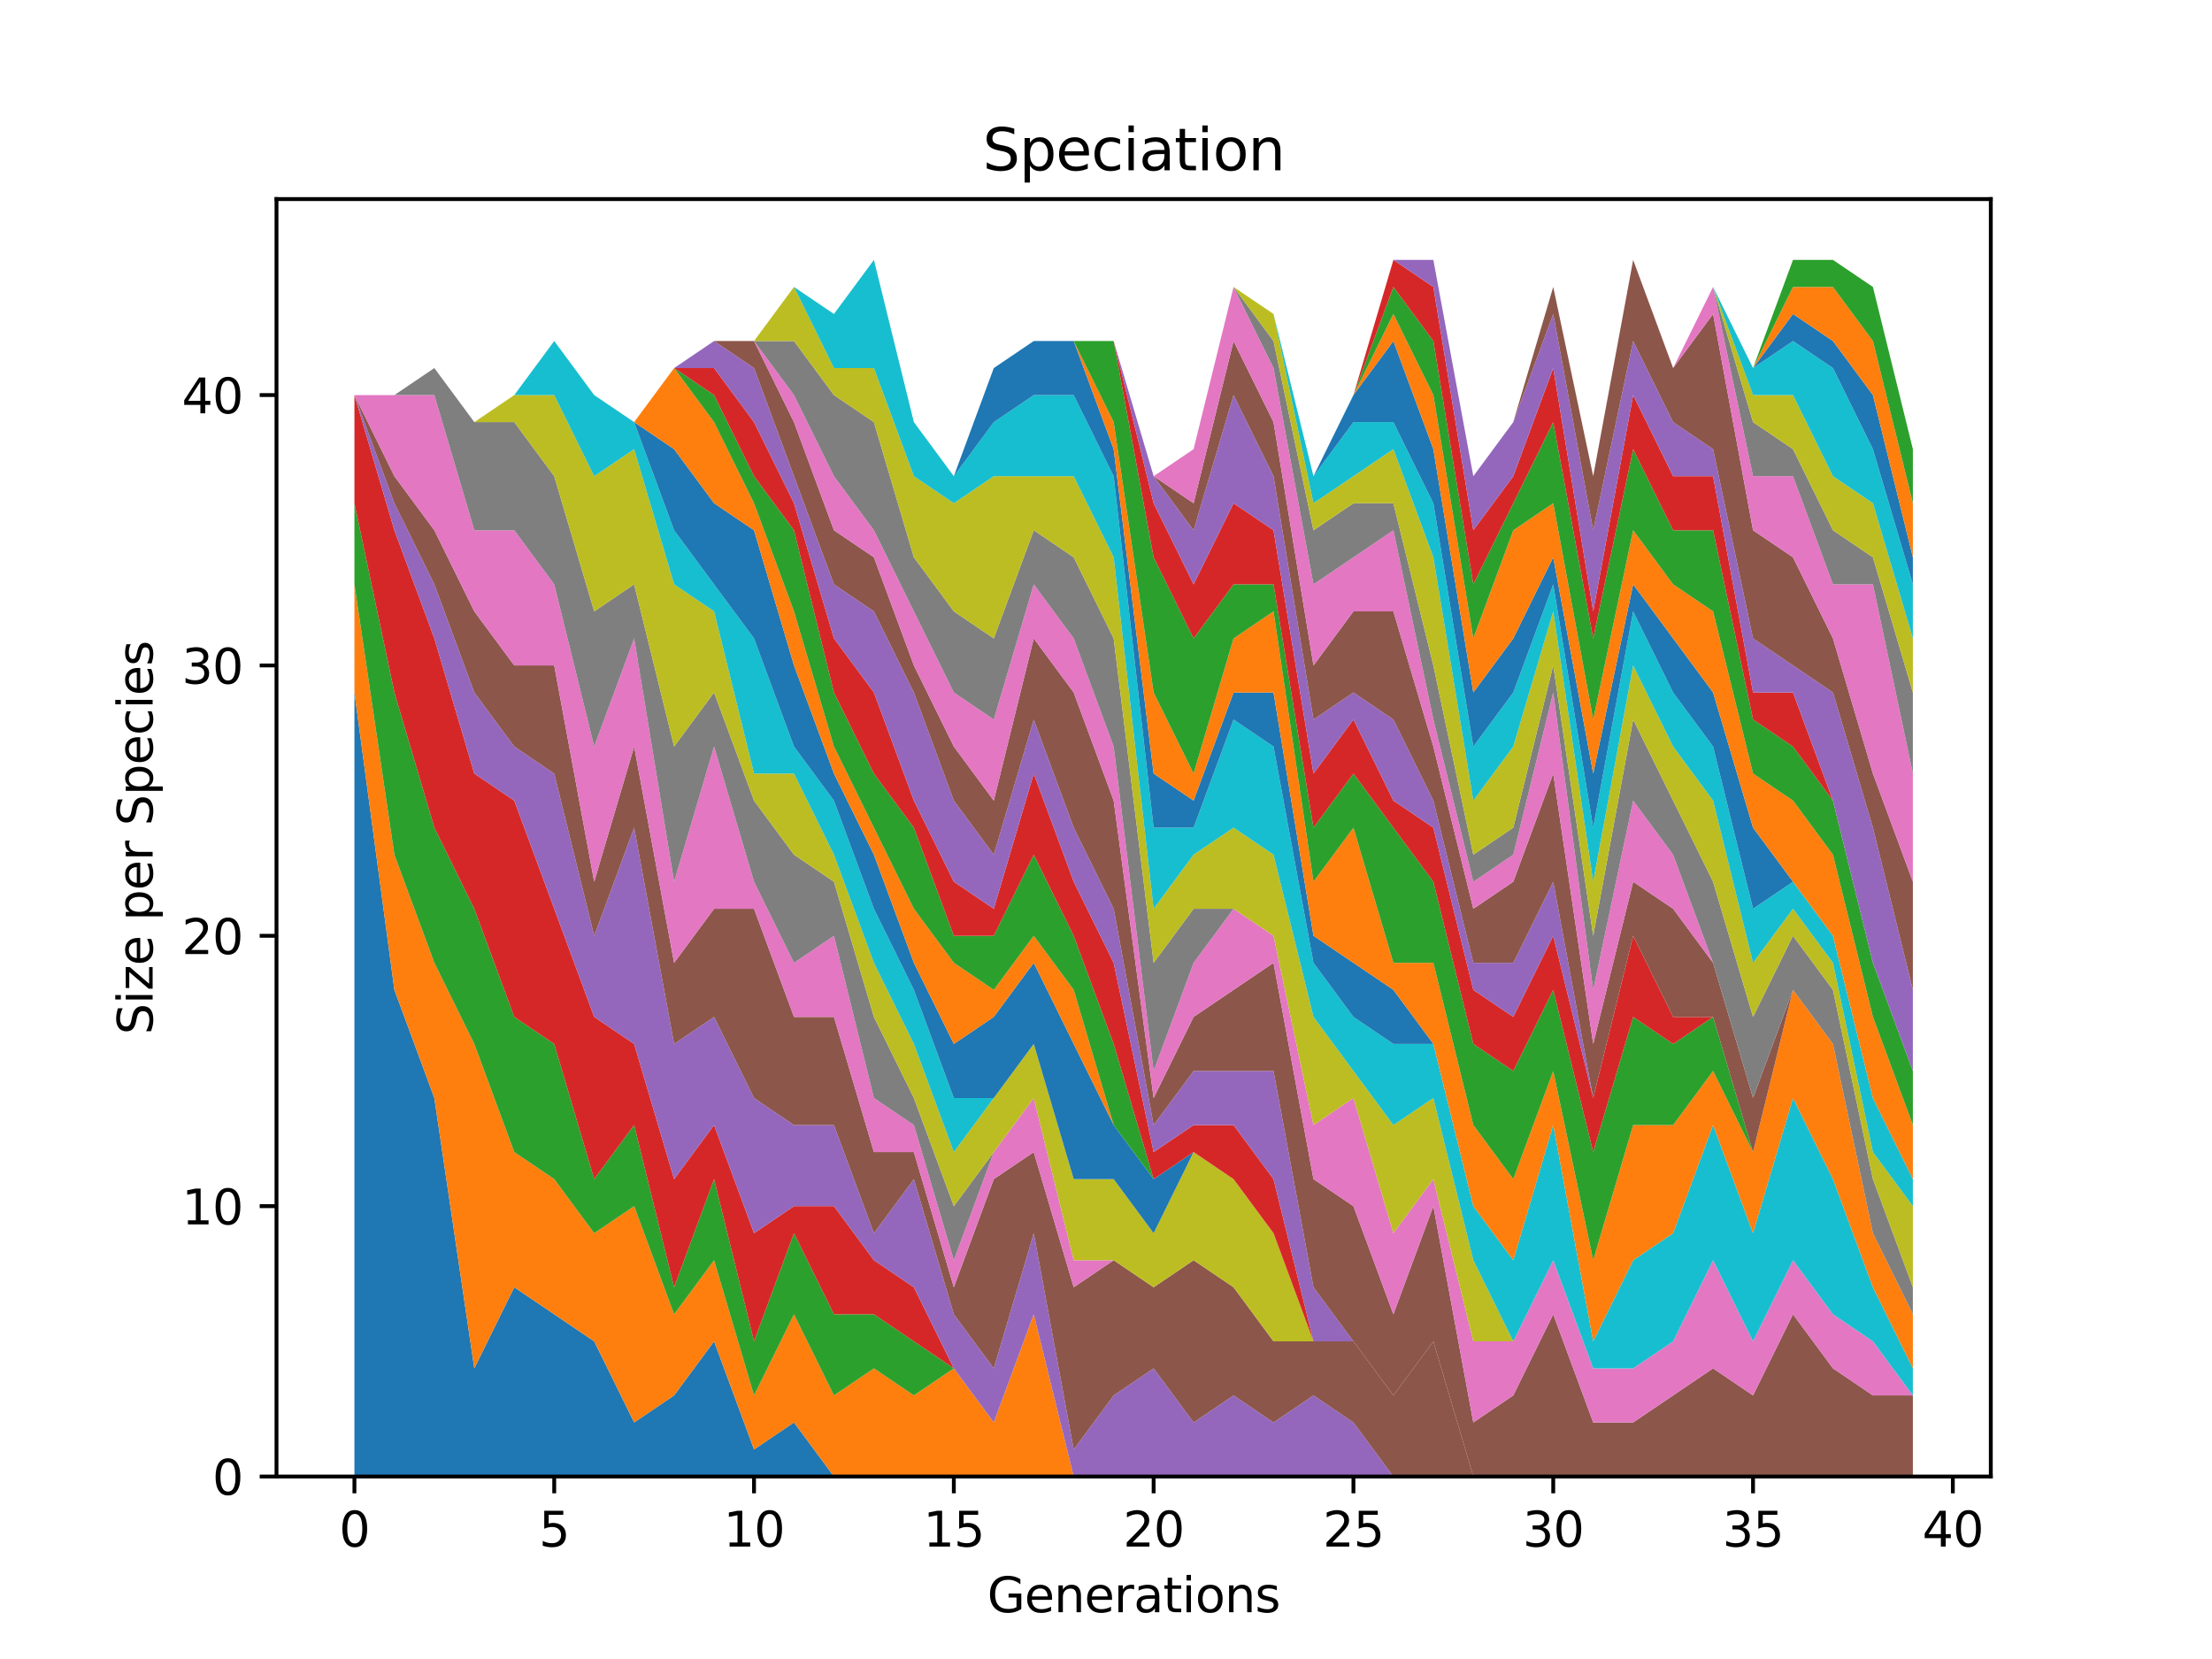 <?xml version="1.0" encoding="utf-8" standalone="no"?>
<!DOCTYPE svg PUBLIC "-//W3C//DTD SVG 1.1//EN"
  "http://www.w3.org/Graphics/SVG/1.1/DTD/svg11.dtd">
<svg xmlns:xlink="http://www.w3.org/1999/xlink" width="460.8pt" height="345.6pt" viewBox="0 0 460.8 345.6" xmlns="http://www.w3.org/2000/svg" version="1.1">
 <defs>
  <style type="text/css">*{stroke-linejoin: round; stroke-linecap: butt}</style>
 </defs>
 <g id="figure_1">
  <g id="patch_1">
   <path d="M 0 345.6 
L 460.8 345.6 
L 460.8 0 
L 0 0 
z
" style="fill: #ffffff"/>
  </g>
  <g id="axes_1">
   <g id="patch_2">
    <path d="M 57.6 307.584 
L 414.72 307.584 
L 414.72 41.472 
L 57.6 41.472 
z
" style="fill: #ffffff"/>
   </g>
   <g id="PolyCollection_1">
    <path d="M 73.833 144.256 
L 73.833 307.584 
L 82.157 307.584 
L 90.482 307.584 
L 98.806 307.584 
L 107.131 307.584 
L 115.455 307.584 
L 123.78 307.584 
L 132.104 307.584 
L 140.429 307.584 
L 148.753 307.584 
L 157.077 307.584 
L 165.402 307.584 
L 173.726 307.584 
L 182.051 307.584 
L 190.375 307.584 
L 198.7 307.584 
L 207.024 307.584 
L 215.349 307.584 
L 223.673 307.584 
L 231.998 307.584 
L 240.322 307.584 
L 248.647 307.584 
L 256.971 307.584 
L 265.296 307.584 
L 273.62 307.584 
L 281.945 307.584 
L 290.269 307.584 
L 298.594 307.584 
L 306.918 307.584 
L 315.243 307.584 
L 323.567 307.584 
L 331.891 307.584 
L 340.216 307.584 
L 348.54 307.584 
L 356.865 307.584 
L 365.189 307.584 
L 373.514 307.584 
L 381.838 307.584 
L 390.163 307.584 
L 398.487 307.584 
L 398.487 307.584 
L 398.487 307.584 
L 390.163 307.584 
L 381.838 307.584 
L 373.514 307.584 
L 365.189 307.584 
L 356.865 307.584 
L 348.54 307.584 
L 340.216 307.584 
L 331.891 307.584 
L 323.567 307.584 
L 315.243 307.584 
L 306.918 307.584 
L 298.594 307.584 
L 290.269 307.584 
L 281.945 307.584 
L 273.62 307.584 
L 265.296 307.584 
L 256.971 307.584 
L 248.647 307.584 
L 240.322 307.584 
L 231.998 307.584 
L 223.673 307.584 
L 215.349 307.584 
L 207.024 307.584 
L 198.7 307.584 
L 190.375 307.584 
L 182.051 307.584 
L 173.726 307.584 
L 165.402 296.32 
L 157.077 301.952 
L 148.753 279.424 
L 140.429 290.688 
L 132.104 296.32 
L 123.78 279.424 
L 115.455 273.792 
L 107.131 268.16 
L 98.806 285.056 
L 90.482 228.736 
L 82.157 206.208 
L 73.833 144.256 
z
" clip-path="url(#p78eccf758a)" style="fill: #1f77b4"/>
   </g>
   <g id="PolyCollection_2">
    <path d="M 73.833 121.728 
L 73.833 144.256 
L 82.157 206.208 
L 90.482 228.736 
L 98.806 285.056 
L 107.131 268.16 
L 115.455 273.792 
L 123.78 279.424 
L 132.104 296.32 
L 140.429 290.688 
L 148.753 279.424 
L 157.077 301.952 
L 165.402 296.32 
L 173.726 307.584 
L 182.051 307.584 
L 190.375 307.584 
L 198.7 307.584 
L 207.024 307.584 
L 215.349 307.584 
L 223.673 307.584 
L 231.998 307.584 
L 240.322 307.584 
L 248.647 307.584 
L 256.971 307.584 
L 265.296 307.584 
L 273.62 307.584 
L 281.945 307.584 
L 290.269 307.584 
L 298.594 307.584 
L 306.918 307.584 
L 315.243 307.584 
L 323.567 307.584 
L 331.891 307.584 
L 340.216 307.584 
L 348.54 307.584 
L 356.865 307.584 
L 365.189 307.584 
L 373.514 307.584 
L 381.838 307.584 
L 390.163 307.584 
L 398.487 307.584 
L 398.487 307.584 
L 398.487 307.584 
L 390.163 307.584 
L 381.838 307.584 
L 373.514 307.584 
L 365.189 307.584 
L 356.865 307.584 
L 348.54 307.584 
L 340.216 307.584 
L 331.891 307.584 
L 323.567 307.584 
L 315.243 307.584 
L 306.918 307.584 
L 298.594 307.584 
L 290.269 307.584 
L 281.945 307.584 
L 273.62 307.584 
L 265.296 307.584 
L 256.971 307.584 
L 248.647 307.584 
L 240.322 307.584 
L 231.998 307.584 
L 223.673 307.584 
L 215.349 273.792 
L 207.024 296.32 
L 198.7 285.056 
L 190.375 290.688 
L 182.051 285.056 
L 173.726 290.688 
L 165.402 273.792 
L 157.077 290.688 
L 148.753 262.528 
L 140.429 273.792 
L 132.104 251.264 
L 123.78 256.896 
L 115.455 245.632 
L 107.131 240 
L 98.806 217.472 
L 90.482 200.576 
L 82.157 178.048 
L 73.833 121.728 
z
" clip-path="url(#p78eccf758a)" style="fill: #ff7f0e"/>
   </g>
   <g id="PolyCollection_3">
    <path d="M 73.833 104.832 
L 73.833 121.728 
L 82.157 178.048 
L 90.482 200.576 
L 98.806 217.472 
L 107.131 240 
L 115.455 245.632 
L 123.78 256.896 
L 132.104 251.264 
L 140.429 273.792 
L 148.753 262.528 
L 157.077 290.688 
L 165.402 273.792 
L 173.726 290.688 
L 182.051 285.056 
L 190.375 290.688 
L 198.7 285.056 
L 207.024 296.32 
L 215.349 273.792 
L 223.673 307.584 
L 231.998 307.584 
L 240.322 307.584 
L 248.647 307.584 
L 256.971 307.584 
L 265.296 307.584 
L 273.62 307.584 
L 281.945 307.584 
L 290.269 307.584 
L 298.594 307.584 
L 306.918 307.584 
L 315.243 307.584 
L 323.567 307.584 
L 331.891 307.584 
L 340.216 307.584 
L 348.54 307.584 
L 356.865 307.584 
L 365.189 307.584 
L 373.514 307.584 
L 381.838 307.584 
L 390.163 307.584 
L 398.487 307.584 
L 398.487 307.584 
L 398.487 307.584 
L 390.163 307.584 
L 381.838 307.584 
L 373.514 307.584 
L 365.189 307.584 
L 356.865 307.584 
L 348.54 307.584 
L 340.216 307.584 
L 331.891 307.584 
L 323.567 307.584 
L 315.243 307.584 
L 306.918 307.584 
L 298.594 307.584 
L 290.269 307.584 
L 281.945 307.584 
L 273.62 307.584 
L 265.296 307.584 
L 256.971 307.584 
L 248.647 307.584 
L 240.322 307.584 
L 231.998 307.584 
L 223.673 307.584 
L 215.349 273.792 
L 207.024 296.32 
L 198.7 285.056 
L 190.375 279.424 
L 182.051 273.792 
L 173.726 273.792 
L 165.402 256.896 
L 157.077 279.424 
L 148.753 245.632 
L 140.429 268.16 
L 132.104 234.368 
L 123.78 245.632 
L 115.455 217.472 
L 107.131 211.84 
L 98.806 189.312 
L 90.482 172.416 
L 82.157 144.256 
L 73.833 104.832 
z
" clip-path="url(#p78eccf758a)" style="fill: #2ca02c"/>
   </g>
   <g id="PolyCollection_4">
    <path d="M 73.833 82.304 
L 73.833 104.832 
L 82.157 144.256 
L 90.482 172.416 
L 98.806 189.312 
L 107.131 211.84 
L 115.455 217.472 
L 123.78 245.632 
L 132.104 234.368 
L 140.429 268.16 
L 148.753 245.632 
L 157.077 279.424 
L 165.402 256.896 
L 173.726 273.792 
L 182.051 273.792 
L 190.375 279.424 
L 198.7 285.056 
L 207.024 296.32 
L 215.349 273.792 
L 223.673 307.584 
L 231.998 307.584 
L 240.322 307.584 
L 248.647 307.584 
L 256.971 307.584 
L 265.296 307.584 
L 273.62 307.584 
L 281.945 307.584 
L 290.269 307.584 
L 298.594 307.584 
L 306.918 307.584 
L 315.243 307.584 
L 323.567 307.584 
L 331.891 307.584 
L 340.216 307.584 
L 348.54 307.584 
L 356.865 307.584 
L 365.189 307.584 
L 373.514 307.584 
L 381.838 307.584 
L 390.163 307.584 
L 398.487 307.584 
L 398.487 307.584 
L 398.487 307.584 
L 390.163 307.584 
L 381.838 307.584 
L 373.514 307.584 
L 365.189 307.584 
L 356.865 307.584 
L 348.54 307.584 
L 340.216 307.584 
L 331.891 307.584 
L 323.567 307.584 
L 315.243 307.584 
L 306.918 307.584 
L 298.594 307.584 
L 290.269 307.584 
L 281.945 307.584 
L 273.62 307.584 
L 265.296 307.584 
L 256.971 307.584 
L 248.647 307.584 
L 240.322 307.584 
L 231.998 307.584 
L 223.673 307.584 
L 215.349 273.792 
L 207.024 296.32 
L 198.7 285.056 
L 190.375 268.16 
L 182.051 262.528 
L 173.726 251.264 
L 165.402 251.264 
L 157.077 256.896 
L 148.753 234.368 
L 140.429 245.632 
L 132.104 217.472 
L 123.78 211.84 
L 115.455 189.312 
L 107.131 166.784 
L 98.806 161.152 
L 90.482 132.992 
L 82.157 110.464 
L 73.833 82.304 
z
" clip-path="url(#p78eccf758a)" style="fill: #d62728"/>
   </g>
   <g id="PolyCollection_5">
    <path d="M 73.833 82.304 
L 73.833 82.304 
L 82.157 110.464 
L 90.482 132.992 
L 98.806 161.152 
L 107.131 166.784 
L 115.455 189.312 
L 123.78 211.84 
L 132.104 217.472 
L 140.429 245.632 
L 148.753 234.368 
L 157.077 256.896 
L 165.402 251.264 
L 173.726 251.264 
L 182.051 262.528 
L 190.375 268.16 
L 198.7 285.056 
L 207.024 296.32 
L 215.349 273.792 
L 223.673 307.584 
L 231.998 307.584 
L 240.322 307.584 
L 248.647 307.584 
L 256.971 307.584 
L 265.296 307.584 
L 273.62 307.584 
L 281.945 307.584 
L 290.269 307.584 
L 298.594 307.584 
L 306.918 307.584 
L 315.243 307.584 
L 323.567 307.584 
L 331.891 307.584 
L 340.216 307.584 
L 348.54 307.584 
L 356.865 307.584 
L 365.189 307.584 
L 373.514 307.584 
L 381.838 307.584 
L 390.163 307.584 
L 398.487 307.584 
L 398.487 307.584 
L 398.487 307.584 
L 390.163 307.584 
L 381.838 307.584 
L 373.514 307.584 
L 365.189 307.584 
L 356.865 307.584 
L 348.54 307.584 
L 340.216 307.584 
L 331.891 307.584 
L 323.567 307.584 
L 315.243 307.584 
L 306.918 307.584 
L 298.594 307.584 
L 290.269 307.584 
L 281.945 296.32 
L 273.62 290.688 
L 265.296 296.32 
L 256.971 290.688 
L 248.647 296.32 
L 240.322 285.056 
L 231.998 290.688 
L 223.673 301.952 
L 215.349 256.896 
L 207.024 285.056 
L 198.7 273.792 
L 190.375 245.632 
L 182.051 256.896 
L 173.726 234.368 
L 165.402 234.368 
L 157.077 228.736 
L 148.753 211.84 
L 140.429 217.472 
L 132.104 172.416 
L 123.78 194.944 
L 115.455 161.152 
L 107.131 155.52 
L 98.806 144.256 
L 90.482 121.728 
L 82.157 104.832 
L 73.833 82.304 
z
" clip-path="url(#p78eccf758a)" style="fill: #9467bd"/>
   </g>
   <g id="PolyCollection_6">
    <path d="M 73.833 82.304 
L 73.833 82.304 
L 82.157 104.832 
L 90.482 121.728 
L 98.806 144.256 
L 107.131 155.52 
L 115.455 161.152 
L 123.78 194.944 
L 132.104 172.416 
L 140.429 217.472 
L 148.753 211.84 
L 157.077 228.736 
L 165.402 234.368 
L 173.726 234.368 
L 182.051 256.896 
L 190.375 245.632 
L 198.7 273.792 
L 207.024 285.056 
L 215.349 256.896 
L 223.673 301.952 
L 231.998 290.688 
L 240.322 285.056 
L 248.647 296.32 
L 256.971 290.688 
L 265.296 296.32 
L 273.62 290.688 
L 281.945 296.32 
L 290.269 307.584 
L 298.594 307.584 
L 306.918 307.584 
L 315.243 307.584 
L 323.567 307.584 
L 331.891 307.584 
L 340.216 307.584 
L 348.54 307.584 
L 356.865 307.584 
L 365.189 307.584 
L 373.514 307.584 
L 381.838 307.584 
L 390.163 307.584 
L 398.487 307.584 
L 398.487 307.584 
L 398.487 307.584 
L 390.163 307.584 
L 381.838 307.584 
L 373.514 307.584 
L 365.189 307.584 
L 356.865 307.584 
L 348.54 307.584 
L 340.216 307.584 
L 331.891 307.584 
L 323.567 307.584 
L 315.243 307.584 
L 306.918 307.584 
L 298.594 279.424 
L 290.269 290.688 
L 281.945 279.424 
L 273.62 279.424 
L 265.296 279.424 
L 256.971 268.16 
L 248.647 262.528 
L 240.322 268.16 
L 231.998 262.528 
L 223.673 268.16 
L 215.349 240 
L 207.024 245.632 
L 198.7 268.16 
L 190.375 240 
L 182.051 240 
L 173.726 211.84 
L 165.402 211.84 
L 157.077 189.312 
L 148.753 189.312 
L 140.429 200.576 
L 132.104 155.52 
L 123.78 183.68 
L 115.455 138.624 
L 107.131 138.624 
L 98.806 127.36 
L 90.482 110.464 
L 82.157 99.2 
L 73.833 82.304 
z
" clip-path="url(#p78eccf758a)" style="fill: #8c564b"/>
   </g>
   <g id="PolyCollection_7">
    <path d="M 73.833 82.304 
L 73.833 82.304 
L 82.157 99.2 
L 90.482 110.464 
L 98.806 127.36 
L 107.131 138.624 
L 115.455 138.624 
L 123.78 183.68 
L 132.104 155.52 
L 140.429 200.576 
L 148.753 189.312 
L 157.077 189.312 
L 165.402 211.84 
L 173.726 211.84 
L 182.051 240 
L 190.375 240 
L 198.7 268.16 
L 207.024 245.632 
L 215.349 240 
L 223.673 268.16 
L 231.998 262.528 
L 240.322 268.16 
L 248.647 262.528 
L 256.971 268.16 
L 265.296 279.424 
L 273.62 279.424 
L 281.945 279.424 
L 290.269 290.688 
L 298.594 279.424 
L 306.918 307.584 
L 315.243 307.584 
L 323.567 307.584 
L 331.891 307.584 
L 340.216 307.584 
L 348.54 307.584 
L 356.865 307.584 
L 365.189 307.584 
L 373.514 307.584 
L 381.838 307.584 
L 390.163 307.584 
L 398.487 307.584 
L 398.487 307.584 
L 398.487 307.584 
L 390.163 307.584 
L 381.838 307.584 
L 373.514 307.584 
L 365.189 307.584 
L 356.865 307.584 
L 348.54 307.584 
L 340.216 307.584 
L 331.891 307.584 
L 323.567 307.584 
L 315.243 307.584 
L 306.918 307.584 
L 298.594 279.424 
L 290.269 290.688 
L 281.945 279.424 
L 273.62 279.424 
L 265.296 279.424 
L 256.971 268.16 
L 248.647 262.528 
L 240.322 268.16 
L 231.998 262.528 
L 223.673 262.528 
L 215.349 228.736 
L 207.024 240 
L 198.7 262.528 
L 190.375 234.368 
L 182.051 228.736 
L 173.726 194.944 
L 165.402 200.576 
L 157.077 183.68 
L 148.753 155.52 
L 140.429 183.68 
L 132.104 132.992 
L 123.78 155.52 
L 115.455 121.728 
L 107.131 110.464 
L 98.806 110.464 
L 90.482 82.304 
L 82.157 82.304 
L 73.833 82.304 
z
" clip-path="url(#p78eccf758a)" style="fill: #e377c2"/>
   </g>
   <g id="PolyCollection_8">
    <path d="M 73.833 82.304 
L 73.833 82.304 
L 82.157 82.304 
L 90.482 82.304 
L 98.806 110.464 
L 107.131 110.464 
L 115.455 121.728 
L 123.78 155.52 
L 132.104 132.992 
L 140.429 183.68 
L 148.753 155.52 
L 157.077 183.68 
L 165.402 200.576 
L 173.726 194.944 
L 182.051 228.736 
L 190.375 234.368 
L 198.7 262.528 
L 207.024 240 
L 215.349 228.736 
L 223.673 262.528 
L 231.998 262.528 
L 240.322 268.16 
L 248.647 262.528 
L 256.971 268.16 
L 265.296 279.424 
L 273.62 279.424 
L 281.945 279.424 
L 290.269 290.688 
L 298.594 279.424 
L 306.918 307.584 
L 315.243 307.584 
L 323.567 307.584 
L 331.891 307.584 
L 340.216 307.584 
L 348.54 307.584 
L 356.865 307.584 
L 365.189 307.584 
L 373.514 307.584 
L 381.838 307.584 
L 390.163 307.584 
L 398.487 307.584 
L 398.487 307.584 
L 398.487 307.584 
L 390.163 307.584 
L 381.838 307.584 
L 373.514 307.584 
L 365.189 307.584 
L 356.865 307.584 
L 348.54 307.584 
L 340.216 307.584 
L 331.891 307.584 
L 323.567 307.584 
L 315.243 307.584 
L 306.918 307.584 
L 298.594 279.424 
L 290.269 290.688 
L 281.945 279.424 
L 273.62 279.424 
L 265.296 279.424 
L 256.971 268.16 
L 248.647 262.528 
L 240.322 268.16 
L 231.998 262.528 
L 223.673 262.528 
L 215.349 228.736 
L 207.024 240 
L 198.7 251.264 
L 190.375 228.736 
L 182.051 211.84 
L 173.726 183.68 
L 165.402 178.048 
L 157.077 166.784 
L 148.753 144.256 
L 140.429 155.52 
L 132.104 121.728 
L 123.78 127.36 
L 115.455 99.2 
L 107.131 87.936 
L 98.806 87.936 
L 90.482 76.672 
L 82.157 82.304 
L 73.833 82.304 
z
" clip-path="url(#p78eccf758a)" style="fill: #7f7f7f"/>
   </g>
   <g id="PolyCollection_9">
    <path d="M 73.833 82.304 
L 73.833 82.304 
L 82.157 82.304 
L 90.482 76.672 
L 98.806 87.936 
L 107.131 87.936 
L 115.455 99.2 
L 123.78 127.36 
L 132.104 121.728 
L 140.429 155.52 
L 148.753 144.256 
L 157.077 166.784 
L 165.402 178.048 
L 173.726 183.68 
L 182.051 211.84 
L 190.375 228.736 
L 198.7 251.264 
L 207.024 240 
L 215.349 228.736 
L 223.673 262.528 
L 231.998 262.528 
L 240.322 268.16 
L 248.647 262.528 
L 256.971 268.16 
L 265.296 279.424 
L 273.62 279.424 
L 281.945 279.424 
L 290.269 290.688 
L 298.594 279.424 
L 306.918 307.584 
L 315.243 307.584 
L 323.567 307.584 
L 331.891 307.584 
L 340.216 307.584 
L 348.54 307.584 
L 356.865 307.584 
L 365.189 307.584 
L 373.514 307.584 
L 381.838 307.584 
L 390.163 307.584 
L 398.487 307.584 
L 398.487 307.584 
L 398.487 307.584 
L 390.163 307.584 
L 381.838 307.584 
L 373.514 307.584 
L 365.189 307.584 
L 356.865 307.584 
L 348.54 307.584 
L 340.216 307.584 
L 331.891 307.584 
L 323.567 307.584 
L 315.243 307.584 
L 306.918 307.584 
L 298.594 279.424 
L 290.269 290.688 
L 281.945 279.424 
L 273.62 279.424 
L 265.296 256.896 
L 256.971 245.632 
L 248.647 240 
L 240.322 256.896 
L 231.998 245.632 
L 223.673 245.632 
L 215.349 217.472 
L 207.024 228.736 
L 198.7 240 
L 190.375 217.472 
L 182.051 200.576 
L 173.726 178.048 
L 165.402 161.152 
L 157.077 161.152 
L 148.753 127.36 
L 140.429 121.728 
L 132.104 93.568 
L 123.78 99.2 
L 115.455 82.304 
L 107.131 82.304 
L 98.806 87.936 
L 90.482 76.672 
L 82.157 82.304 
L 73.833 82.304 
z
" clip-path="url(#p78eccf758a)" style="fill: #bcbd22"/>
   </g>
   <g id="PolyCollection_10">
    <path d="M 73.833 82.304 
L 73.833 82.304 
L 82.157 82.304 
L 90.482 76.672 
L 98.806 87.936 
L 107.131 82.304 
L 115.455 82.304 
L 123.78 99.2 
L 132.104 93.568 
L 140.429 121.728 
L 148.753 127.36 
L 157.077 161.152 
L 165.402 161.152 
L 173.726 178.048 
L 182.051 200.576 
L 190.375 217.472 
L 198.7 240 
L 207.024 228.736 
L 215.349 217.472 
L 223.673 245.632 
L 231.998 245.632 
L 240.322 256.896 
L 248.647 240 
L 256.971 245.632 
L 265.296 256.896 
L 273.62 279.424 
L 281.945 279.424 
L 290.269 290.688 
L 298.594 279.424 
L 306.918 307.584 
L 315.243 307.584 
L 323.567 307.584 
L 331.891 307.584 
L 340.216 307.584 
L 348.54 307.584 
L 356.865 307.584 
L 365.189 307.584 
L 373.514 307.584 
L 381.838 307.584 
L 390.163 307.584 
L 398.487 307.584 
L 398.487 307.584 
L 398.487 307.584 
L 390.163 307.584 
L 381.838 307.584 
L 373.514 307.584 
L 365.189 307.584 
L 356.865 307.584 
L 348.54 307.584 
L 340.216 307.584 
L 331.891 307.584 
L 323.567 307.584 
L 315.243 307.584 
L 306.918 307.584 
L 298.594 279.424 
L 290.269 290.688 
L 281.945 279.424 
L 273.62 279.424 
L 265.296 256.896 
L 256.971 245.632 
L 248.647 240 
L 240.322 256.896 
L 231.998 245.632 
L 223.673 245.632 
L 215.349 217.472 
L 207.024 228.736 
L 198.7 228.736 
L 190.375 206.208 
L 182.051 189.312 
L 173.726 166.784 
L 165.402 155.52 
L 157.077 132.992 
L 148.753 121.728 
L 140.429 110.464 
L 132.104 87.936 
L 123.78 82.304 
L 115.455 71.04 
L 107.131 82.304 
L 98.806 87.936 
L 90.482 76.672 
L 82.157 82.304 
L 73.833 82.304 
z
" clip-path="url(#p78eccf758a)" style="fill: #17becf"/>
   </g>
   <g id="PolyCollection_11">
    <path d="M 73.833 82.304 
L 73.833 82.304 
L 82.157 82.304 
L 90.482 76.672 
L 98.806 87.936 
L 107.131 82.304 
L 115.455 71.04 
L 123.78 82.304 
L 132.104 87.936 
L 140.429 110.464 
L 148.753 121.728 
L 157.077 132.992 
L 165.402 155.52 
L 173.726 166.784 
L 182.051 189.312 
L 190.375 206.208 
L 198.7 228.736 
L 207.024 228.736 
L 215.349 217.472 
L 223.673 245.632 
L 231.998 245.632 
L 240.322 256.896 
L 248.647 240 
L 256.971 245.632 
L 265.296 256.896 
L 273.62 279.424 
L 281.945 279.424 
L 290.269 290.688 
L 298.594 279.424 
L 306.918 307.584 
L 315.243 307.584 
L 323.567 307.584 
L 331.891 307.584 
L 340.216 307.584 
L 348.54 307.584 
L 356.865 307.584 
L 365.189 307.584 
L 373.514 307.584 
L 381.838 307.584 
L 390.163 307.584 
L 398.487 307.584 
L 398.487 307.584 
L 398.487 307.584 
L 390.163 307.584 
L 381.838 307.584 
L 373.514 307.584 
L 365.189 307.584 
L 356.865 307.584 
L 348.54 307.584 
L 340.216 307.584 
L 331.891 307.584 
L 323.567 307.584 
L 315.243 307.584 
L 306.918 307.584 
L 298.594 279.424 
L 290.269 290.688 
L 281.945 279.424 
L 273.62 279.424 
L 265.296 256.896 
L 256.971 245.632 
L 248.647 240 
L 240.322 245.632 
L 231.998 234.368 
L 223.673 217.472 
L 215.349 200.576 
L 207.024 211.84 
L 198.7 217.472 
L 190.375 200.576 
L 182.051 178.048 
L 173.726 161.152 
L 165.402 138.624 
L 157.077 110.464 
L 148.753 104.832 
L 140.429 93.568 
L 132.104 87.936 
L 123.78 82.304 
L 115.455 71.04 
L 107.131 82.304 
L 98.806 87.936 
L 90.482 76.672 
L 82.157 82.304 
L 73.833 82.304 
z
" clip-path="url(#p78eccf758a)" style="fill: #1f77b4"/>
   </g>
   <g id="PolyCollection_12">
    <path d="M 73.833 82.304 
L 73.833 82.304 
L 82.157 82.304 
L 90.482 76.672 
L 98.806 87.936 
L 107.131 82.304 
L 115.455 71.04 
L 123.78 82.304 
L 132.104 87.936 
L 140.429 93.568 
L 148.753 104.832 
L 157.077 110.464 
L 165.402 138.624 
L 173.726 161.152 
L 182.051 178.048 
L 190.375 200.576 
L 198.7 217.472 
L 207.024 211.84 
L 215.349 200.576 
L 223.673 217.472 
L 231.998 234.368 
L 240.322 245.632 
L 248.647 240 
L 256.971 245.632 
L 265.296 256.896 
L 273.62 279.424 
L 281.945 279.424 
L 290.269 290.688 
L 298.594 279.424 
L 306.918 307.584 
L 315.243 307.584 
L 323.567 307.584 
L 331.891 307.584 
L 340.216 307.584 
L 348.54 307.584 
L 356.865 307.584 
L 365.189 307.584 
L 373.514 307.584 
L 381.838 307.584 
L 390.163 307.584 
L 398.487 307.584 
L 398.487 307.584 
L 398.487 307.584 
L 390.163 307.584 
L 381.838 307.584 
L 373.514 307.584 
L 365.189 307.584 
L 356.865 307.584 
L 348.54 307.584 
L 340.216 307.584 
L 331.891 307.584 
L 323.567 307.584 
L 315.243 307.584 
L 306.918 307.584 
L 298.594 279.424 
L 290.269 290.688 
L 281.945 279.424 
L 273.62 279.424 
L 265.296 256.896 
L 256.971 245.632 
L 248.647 240 
L 240.322 245.632 
L 231.998 234.368 
L 223.673 206.208 
L 215.349 194.944 
L 207.024 206.208 
L 198.7 200.576 
L 190.375 189.312 
L 182.051 172.416 
L 173.726 155.52 
L 165.402 127.36 
L 157.077 104.832 
L 148.753 87.936 
L 140.429 76.672 
L 132.104 87.936 
L 123.78 82.304 
L 115.455 71.04 
L 107.131 82.304 
L 98.806 87.936 
L 90.482 76.672 
L 82.157 82.304 
L 73.833 82.304 
z
" clip-path="url(#p78eccf758a)" style="fill: #ff7f0e"/>
   </g>
   <g id="PolyCollection_13">
    <path d="M 73.833 82.304 
L 73.833 82.304 
L 82.157 82.304 
L 90.482 76.672 
L 98.806 87.936 
L 107.131 82.304 
L 115.455 71.04 
L 123.78 82.304 
L 132.104 87.936 
L 140.429 76.672 
L 148.753 87.936 
L 157.077 104.832 
L 165.402 127.36 
L 173.726 155.52 
L 182.051 172.416 
L 190.375 189.312 
L 198.7 200.576 
L 207.024 206.208 
L 215.349 194.944 
L 223.673 206.208 
L 231.998 234.368 
L 240.322 245.632 
L 248.647 240 
L 256.971 245.632 
L 265.296 256.896 
L 273.62 279.424 
L 281.945 279.424 
L 290.269 290.688 
L 298.594 279.424 
L 306.918 307.584 
L 315.243 307.584 
L 323.567 307.584 
L 331.891 307.584 
L 340.216 307.584 
L 348.54 307.584 
L 356.865 307.584 
L 365.189 307.584 
L 373.514 307.584 
L 381.838 307.584 
L 390.163 307.584 
L 398.487 307.584 
L 398.487 307.584 
L 398.487 307.584 
L 390.163 307.584 
L 381.838 307.584 
L 373.514 307.584 
L 365.189 307.584 
L 356.865 307.584 
L 348.54 307.584 
L 340.216 307.584 
L 331.891 307.584 
L 323.567 307.584 
L 315.243 307.584 
L 306.918 307.584 
L 298.594 279.424 
L 290.269 290.688 
L 281.945 279.424 
L 273.62 279.424 
L 265.296 256.896 
L 256.971 245.632 
L 248.647 240 
L 240.322 245.632 
L 231.998 217.472 
L 223.673 194.944 
L 215.349 178.048 
L 207.024 194.944 
L 198.7 194.944 
L 190.375 172.416 
L 182.051 161.152 
L 173.726 144.256 
L 165.402 110.464 
L 157.077 99.2 
L 148.753 82.304 
L 140.429 76.672 
L 132.104 87.936 
L 123.78 82.304 
L 115.455 71.04 
L 107.131 82.304 
L 98.806 87.936 
L 90.482 76.672 
L 82.157 82.304 
L 73.833 82.304 
z
" clip-path="url(#p78eccf758a)" style="fill: #2ca02c"/>
   </g>
   <g id="PolyCollection_14">
    <path d="M 73.833 82.304 
L 73.833 82.304 
L 82.157 82.304 
L 90.482 76.672 
L 98.806 87.936 
L 107.131 82.304 
L 115.455 71.04 
L 123.78 82.304 
L 132.104 87.936 
L 140.429 76.672 
L 148.753 82.304 
L 157.077 99.2 
L 165.402 110.464 
L 173.726 144.256 
L 182.051 161.152 
L 190.375 172.416 
L 198.7 194.944 
L 207.024 194.944 
L 215.349 178.048 
L 223.673 194.944 
L 231.998 217.472 
L 240.322 245.632 
L 248.647 240 
L 256.971 245.632 
L 265.296 256.896 
L 273.62 279.424 
L 281.945 279.424 
L 290.269 290.688 
L 298.594 279.424 
L 306.918 307.584 
L 315.243 307.584 
L 323.567 307.584 
L 331.891 307.584 
L 340.216 307.584 
L 348.54 307.584 
L 356.865 307.584 
L 365.189 307.584 
L 373.514 307.584 
L 381.838 307.584 
L 390.163 307.584 
L 398.487 307.584 
L 398.487 307.584 
L 398.487 307.584 
L 390.163 307.584 
L 381.838 307.584 
L 373.514 307.584 
L 365.189 307.584 
L 356.865 307.584 
L 348.54 307.584 
L 340.216 307.584 
L 331.891 307.584 
L 323.567 307.584 
L 315.243 307.584 
L 306.918 307.584 
L 298.594 279.424 
L 290.269 290.688 
L 281.945 279.424 
L 273.62 279.424 
L 265.296 245.632 
L 256.971 234.368 
L 248.647 234.368 
L 240.322 240 
L 231.998 200.576 
L 223.673 183.68 
L 215.349 161.152 
L 207.024 189.312 
L 198.7 183.68 
L 190.375 166.784 
L 182.051 144.256 
L 173.726 132.992 
L 165.402 104.832 
L 157.077 87.936 
L 148.753 76.672 
L 140.429 76.672 
L 132.104 87.936 
L 123.78 82.304 
L 115.455 71.04 
L 107.131 82.304 
L 98.806 87.936 
L 90.482 76.672 
L 82.157 82.304 
L 73.833 82.304 
z
" clip-path="url(#p78eccf758a)" style="fill: #d62728"/>
   </g>
   <g id="PolyCollection_15">
    <path d="M 73.833 82.304 
L 73.833 82.304 
L 82.157 82.304 
L 90.482 76.672 
L 98.806 87.936 
L 107.131 82.304 
L 115.455 71.04 
L 123.78 82.304 
L 132.104 87.936 
L 140.429 76.672 
L 148.753 76.672 
L 157.077 87.936 
L 165.402 104.832 
L 173.726 132.992 
L 182.051 144.256 
L 190.375 166.784 
L 198.7 183.68 
L 207.024 189.312 
L 215.349 161.152 
L 223.673 183.68 
L 231.998 200.576 
L 240.322 240 
L 248.647 234.368 
L 256.971 234.368 
L 265.296 245.632 
L 273.62 279.424 
L 281.945 279.424 
L 290.269 290.688 
L 298.594 279.424 
L 306.918 307.584 
L 315.243 307.584 
L 323.567 307.584 
L 331.891 307.584 
L 340.216 307.584 
L 348.54 307.584 
L 356.865 307.584 
L 365.189 307.584 
L 373.514 307.584 
L 381.838 307.584 
L 390.163 307.584 
L 398.487 307.584 
L 398.487 307.584 
L 398.487 307.584 
L 390.163 307.584 
L 381.838 307.584 
L 373.514 307.584 
L 365.189 307.584 
L 356.865 307.584 
L 348.54 307.584 
L 340.216 307.584 
L 331.891 307.584 
L 323.567 307.584 
L 315.243 307.584 
L 306.918 307.584 
L 298.594 279.424 
L 290.269 290.688 
L 281.945 279.424 
L 273.62 268.16 
L 265.296 223.104 
L 256.971 223.104 
L 248.647 223.104 
L 240.322 234.368 
L 231.998 189.312 
L 223.673 172.416 
L 215.349 149.888 
L 207.024 178.048 
L 198.7 166.784 
L 190.375 144.256 
L 182.051 127.36 
L 173.726 121.728 
L 165.402 99.2 
L 157.077 76.672 
L 148.753 71.04 
L 140.429 76.672 
L 132.104 87.936 
L 123.78 82.304 
L 115.455 71.04 
L 107.131 82.304 
L 98.806 87.936 
L 90.482 76.672 
L 82.157 82.304 
L 73.833 82.304 
z
" clip-path="url(#p78eccf758a)" style="fill: #9467bd"/>
   </g>
   <g id="PolyCollection_16">
    <path d="M 73.833 82.304 
L 73.833 82.304 
L 82.157 82.304 
L 90.482 76.672 
L 98.806 87.936 
L 107.131 82.304 
L 115.455 71.04 
L 123.78 82.304 
L 132.104 87.936 
L 140.429 76.672 
L 148.753 71.04 
L 157.077 76.672 
L 165.402 99.2 
L 173.726 121.728 
L 182.051 127.36 
L 190.375 144.256 
L 198.7 166.784 
L 207.024 178.048 
L 215.349 149.888 
L 223.673 172.416 
L 231.998 189.312 
L 240.322 234.368 
L 248.647 223.104 
L 256.971 223.104 
L 265.296 223.104 
L 273.62 268.16 
L 281.945 279.424 
L 290.269 290.688 
L 298.594 279.424 
L 306.918 307.584 
L 315.243 307.584 
L 323.567 307.584 
L 331.891 307.584 
L 340.216 307.584 
L 348.54 307.584 
L 356.865 307.584 
L 365.189 307.584 
L 373.514 307.584 
L 381.838 307.584 
L 390.163 307.584 
L 398.487 307.584 
L 398.487 290.688 
L 398.487 290.688 
L 390.163 290.688 
L 381.838 285.056 
L 373.514 273.792 
L 365.189 290.688 
L 356.865 285.056 
L 348.54 290.688 
L 340.216 296.32 
L 331.891 296.32 
L 323.567 273.792 
L 315.243 290.688 
L 306.918 296.32 
L 298.594 251.264 
L 290.269 273.792 
L 281.945 251.264 
L 273.62 245.632 
L 265.296 200.576 
L 256.971 206.208 
L 248.647 211.84 
L 240.322 228.736 
L 231.998 166.784 
L 223.673 144.256 
L 215.349 132.992 
L 207.024 166.784 
L 198.7 155.52 
L 190.375 138.624 
L 182.051 116.096 
L 173.726 110.464 
L 165.402 87.936 
L 157.077 71.04 
L 148.753 71.04 
L 140.429 76.672 
L 132.104 87.936 
L 123.78 82.304 
L 115.455 71.04 
L 107.131 82.304 
L 98.806 87.936 
L 90.482 76.672 
L 82.157 82.304 
L 73.833 82.304 
z
" clip-path="url(#p78eccf758a)" style="fill: #8c564b"/>
   </g>
   <g id="PolyCollection_17">
    <path d="M 73.833 82.304 
L 73.833 82.304 
L 82.157 82.304 
L 90.482 76.672 
L 98.806 87.936 
L 107.131 82.304 
L 115.455 71.04 
L 123.78 82.304 
L 132.104 87.936 
L 140.429 76.672 
L 148.753 71.04 
L 157.077 71.04 
L 165.402 87.936 
L 173.726 110.464 
L 182.051 116.096 
L 190.375 138.624 
L 198.7 155.52 
L 207.024 166.784 
L 215.349 132.992 
L 223.673 144.256 
L 231.998 166.784 
L 240.322 228.736 
L 248.647 211.84 
L 256.971 206.208 
L 265.296 200.576 
L 273.62 245.632 
L 281.945 251.264 
L 290.269 273.792 
L 298.594 251.264 
L 306.918 296.32 
L 315.243 290.688 
L 323.567 273.792 
L 331.891 296.32 
L 340.216 296.32 
L 348.54 290.688 
L 356.865 285.056 
L 365.189 290.688 
L 373.514 273.792 
L 381.838 285.056 
L 390.163 290.688 
L 398.487 290.688 
L 398.487 290.688 
L 398.487 290.688 
L 390.163 279.424 
L 381.838 273.792 
L 373.514 262.528 
L 365.189 279.424 
L 356.865 262.528 
L 348.54 279.424 
L 340.216 285.056 
L 331.891 285.056 
L 323.567 262.528 
L 315.243 279.424 
L 306.918 279.424 
L 298.594 245.632 
L 290.269 256.896 
L 281.945 228.736 
L 273.62 234.368 
L 265.296 194.944 
L 256.971 189.312 
L 248.647 200.576 
L 240.322 223.104 
L 231.998 155.52 
L 223.673 132.992 
L 215.349 121.728 
L 207.024 149.888 
L 198.7 144.256 
L 190.375 127.36 
L 182.051 110.464 
L 173.726 99.2 
L 165.402 82.304 
L 157.077 71.04 
L 148.753 71.04 
L 140.429 76.672 
L 132.104 87.936 
L 123.78 82.304 
L 115.455 71.04 
L 107.131 82.304 
L 98.806 87.936 
L 90.482 76.672 
L 82.157 82.304 
L 73.833 82.304 
z
" clip-path="url(#p78eccf758a)" style="fill: #e377c2"/>
   </g>
   <g id="PolyCollection_18">
    <path d="M 73.833 82.304 
L 73.833 82.304 
L 82.157 82.304 
L 90.482 76.672 
L 98.806 87.936 
L 107.131 82.304 
L 115.455 71.04 
L 123.78 82.304 
L 132.104 87.936 
L 140.429 76.672 
L 148.753 71.04 
L 157.077 71.04 
L 165.402 82.304 
L 173.726 99.2 
L 182.051 110.464 
L 190.375 127.36 
L 198.7 144.256 
L 207.024 149.888 
L 215.349 121.728 
L 223.673 132.992 
L 231.998 155.52 
L 240.322 223.104 
L 248.647 200.576 
L 256.971 189.312 
L 265.296 194.944 
L 273.62 234.368 
L 281.945 228.736 
L 290.269 256.896 
L 298.594 245.632 
L 306.918 279.424 
L 315.243 279.424 
L 323.567 262.528 
L 331.891 285.056 
L 340.216 285.056 
L 348.54 279.424 
L 356.865 262.528 
L 365.189 279.424 
L 373.514 262.528 
L 381.838 273.792 
L 390.163 279.424 
L 398.487 290.688 
L 398.487 290.688 
L 398.487 290.688 
L 390.163 279.424 
L 381.838 273.792 
L 373.514 262.528 
L 365.189 279.424 
L 356.865 262.528 
L 348.54 279.424 
L 340.216 285.056 
L 331.891 285.056 
L 323.567 262.528 
L 315.243 279.424 
L 306.918 279.424 
L 298.594 245.632 
L 290.269 256.896 
L 281.945 228.736 
L 273.62 234.368 
L 265.296 194.944 
L 256.971 189.312 
L 248.647 189.312 
L 240.322 200.576 
L 231.998 132.992 
L 223.673 116.096 
L 215.349 110.464 
L 207.024 132.992 
L 198.7 127.36 
L 190.375 116.096 
L 182.051 87.936 
L 173.726 82.304 
L 165.402 71.04 
L 157.077 71.04 
L 148.753 71.04 
L 140.429 76.672 
L 132.104 87.936 
L 123.78 82.304 
L 115.455 71.04 
L 107.131 82.304 
L 98.806 87.936 
L 90.482 76.672 
L 82.157 82.304 
L 73.833 82.304 
z
" clip-path="url(#p78eccf758a)" style="fill: #7f7f7f"/>
   </g>
   <g id="PolyCollection_19">
    <path d="M 73.833 82.304 
L 73.833 82.304 
L 82.157 82.304 
L 90.482 76.672 
L 98.806 87.936 
L 107.131 82.304 
L 115.455 71.04 
L 123.78 82.304 
L 132.104 87.936 
L 140.429 76.672 
L 148.753 71.04 
L 157.077 71.04 
L 165.402 71.04 
L 173.726 82.304 
L 182.051 87.936 
L 190.375 116.096 
L 198.7 127.36 
L 207.024 132.992 
L 215.349 110.464 
L 223.673 116.096 
L 231.998 132.992 
L 240.322 200.576 
L 248.647 189.312 
L 256.971 189.312 
L 265.296 194.944 
L 273.62 234.368 
L 281.945 228.736 
L 290.269 256.896 
L 298.594 245.632 
L 306.918 279.424 
L 315.243 279.424 
L 323.567 262.528 
L 331.891 285.056 
L 340.216 285.056 
L 348.54 279.424 
L 356.865 262.528 
L 365.189 279.424 
L 373.514 262.528 
L 381.838 273.792 
L 390.163 279.424 
L 398.487 290.688 
L 398.487 290.688 
L 398.487 290.688 
L 390.163 279.424 
L 381.838 273.792 
L 373.514 262.528 
L 365.189 279.424 
L 356.865 262.528 
L 348.54 279.424 
L 340.216 285.056 
L 331.891 285.056 
L 323.567 262.528 
L 315.243 279.424 
L 306.918 262.528 
L 298.594 228.736 
L 290.269 234.368 
L 281.945 223.104 
L 273.62 211.84 
L 265.296 178.048 
L 256.971 172.416 
L 248.647 178.048 
L 240.322 189.312 
L 231.998 116.096 
L 223.673 99.2 
L 215.349 99.2 
L 207.024 99.2 
L 198.7 104.832 
L 190.375 99.2 
L 182.051 76.672 
L 173.726 76.672 
L 165.402 59.776 
L 157.077 71.04 
L 148.753 71.04 
L 140.429 76.672 
L 132.104 87.936 
L 123.78 82.304 
L 115.455 71.04 
L 107.131 82.304 
L 98.806 87.936 
L 90.482 76.672 
L 82.157 82.304 
L 73.833 82.304 
z
" clip-path="url(#p78eccf758a)" style="fill: #bcbd22"/>
   </g>
   <g id="PolyCollection_20">
    <path d="M 73.833 82.304 
L 73.833 82.304 
L 82.157 82.304 
L 90.482 76.672 
L 98.806 87.936 
L 107.131 82.304 
L 115.455 71.04 
L 123.78 82.304 
L 132.104 87.936 
L 140.429 76.672 
L 148.753 71.04 
L 157.077 71.04 
L 165.402 59.776 
L 173.726 76.672 
L 182.051 76.672 
L 190.375 99.2 
L 198.7 104.832 
L 207.024 99.2 
L 215.349 99.2 
L 223.673 99.2 
L 231.998 116.096 
L 240.322 189.312 
L 248.647 178.048 
L 256.971 172.416 
L 265.296 178.048 
L 273.62 211.84 
L 281.945 223.104 
L 290.269 234.368 
L 298.594 228.736 
L 306.918 262.528 
L 315.243 279.424 
L 323.567 262.528 
L 331.891 285.056 
L 340.216 285.056 
L 348.54 279.424 
L 356.865 262.528 
L 365.189 279.424 
L 373.514 262.528 
L 381.838 273.792 
L 390.163 279.424 
L 398.487 290.688 
L 398.487 285.056 
L 398.487 285.056 
L 390.163 268.16 
L 381.838 245.632 
L 373.514 228.736 
L 365.189 256.896 
L 356.865 234.368 
L 348.54 256.896 
L 340.216 262.528 
L 331.891 279.424 
L 323.567 234.368 
L 315.243 262.528 
L 306.918 251.264 
L 298.594 217.472 
L 290.269 217.472 
L 281.945 211.84 
L 273.62 200.576 
L 265.296 155.52 
L 256.971 149.888 
L 248.647 172.416 
L 240.322 172.416 
L 231.998 99.2 
L 223.673 82.304 
L 215.349 82.304 
L 207.024 87.936 
L 198.7 99.2 
L 190.375 87.936 
L 182.051 54.144 
L 173.726 65.408 
L 165.402 59.776 
L 157.077 71.04 
L 148.753 71.04 
L 140.429 76.672 
L 132.104 87.936 
L 123.78 82.304 
L 115.455 71.04 
L 107.131 82.304 
L 98.806 87.936 
L 90.482 76.672 
L 82.157 82.304 
L 73.833 82.304 
z
" clip-path="url(#p78eccf758a)" style="fill: #17becf"/>
   </g>
   <g id="PolyCollection_21">
    <path d="M 73.833 82.304 
L 73.833 82.304 
L 82.157 82.304 
L 90.482 76.672 
L 98.806 87.936 
L 107.131 82.304 
L 115.455 71.04 
L 123.78 82.304 
L 132.104 87.936 
L 140.429 76.672 
L 148.753 71.04 
L 157.077 71.04 
L 165.402 59.776 
L 173.726 65.408 
L 182.051 54.144 
L 190.375 87.936 
L 198.7 99.2 
L 207.024 87.936 
L 215.349 82.304 
L 223.673 82.304 
L 231.998 99.2 
L 240.322 172.416 
L 248.647 172.416 
L 256.971 149.888 
L 265.296 155.52 
L 273.62 200.576 
L 281.945 211.84 
L 290.269 217.472 
L 298.594 217.472 
L 306.918 251.264 
L 315.243 262.528 
L 323.567 234.368 
L 331.891 279.424 
L 340.216 262.528 
L 348.54 256.896 
L 356.865 234.368 
L 365.189 256.896 
L 373.514 228.736 
L 381.838 245.632 
L 390.163 268.16 
L 398.487 285.056 
L 398.487 285.056 
L 398.487 285.056 
L 390.163 268.16 
L 381.838 245.632 
L 373.514 228.736 
L 365.189 256.896 
L 356.865 234.368 
L 348.54 256.896 
L 340.216 262.528 
L 331.891 279.424 
L 323.567 234.368 
L 315.243 262.528 
L 306.918 251.264 
L 298.594 217.472 
L 290.269 206.208 
L 281.945 200.576 
L 273.62 194.944 
L 265.296 144.256 
L 256.971 144.256 
L 248.647 166.784 
L 240.322 161.152 
L 231.998 93.568 
L 223.673 71.04 
L 215.349 71.04 
L 207.024 76.672 
L 198.7 99.2 
L 190.375 87.936 
L 182.051 54.144 
L 173.726 65.408 
L 165.402 59.776 
L 157.077 71.04 
L 148.753 71.04 
L 140.429 76.672 
L 132.104 87.936 
L 123.78 82.304 
L 115.455 71.04 
L 107.131 82.304 
L 98.806 87.936 
L 90.482 76.672 
L 82.157 82.304 
L 73.833 82.304 
z
" clip-path="url(#p78eccf758a)" style="fill: #1f77b4"/>
   </g>
   <g id="PolyCollection_22">
    <path d="M 73.833 82.304 
L 73.833 82.304 
L 82.157 82.304 
L 90.482 76.672 
L 98.806 87.936 
L 107.131 82.304 
L 115.455 71.04 
L 123.78 82.304 
L 132.104 87.936 
L 140.429 76.672 
L 148.753 71.04 
L 157.077 71.04 
L 165.402 59.776 
L 173.726 65.408 
L 182.051 54.144 
L 190.375 87.936 
L 198.7 99.2 
L 207.024 76.672 
L 215.349 71.04 
L 223.673 71.04 
L 231.998 93.568 
L 240.322 161.152 
L 248.647 166.784 
L 256.971 144.256 
L 265.296 144.256 
L 273.62 194.944 
L 281.945 200.576 
L 290.269 206.208 
L 298.594 217.472 
L 306.918 251.264 
L 315.243 262.528 
L 323.567 234.368 
L 331.891 279.424 
L 340.216 262.528 
L 348.54 256.896 
L 356.865 234.368 
L 365.189 256.896 
L 373.514 228.736 
L 381.838 245.632 
L 390.163 268.16 
L 398.487 285.056 
L 398.487 273.792 
L 398.487 273.792 
L 390.163 256.896 
L 381.838 217.472 
L 373.514 206.208 
L 365.189 240 
L 356.865 223.104 
L 348.54 234.368 
L 340.216 234.368 
L 331.891 262.528 
L 323.567 223.104 
L 315.243 245.632 
L 306.918 234.368 
L 298.594 200.576 
L 290.269 200.576 
L 281.945 172.416 
L 273.62 183.68 
L 265.296 127.36 
L 256.971 132.992 
L 248.647 161.152 
L 240.322 144.256 
L 231.998 87.936 
L 223.673 71.04 
L 215.349 71.04 
L 207.024 76.672 
L 198.7 99.2 
L 190.375 87.936 
L 182.051 54.144 
L 173.726 65.408 
L 165.402 59.776 
L 157.077 71.04 
L 148.753 71.04 
L 140.429 76.672 
L 132.104 87.936 
L 123.78 82.304 
L 115.455 71.04 
L 107.131 82.304 
L 98.806 87.936 
L 90.482 76.672 
L 82.157 82.304 
L 73.833 82.304 
z
" clip-path="url(#p78eccf758a)" style="fill: #ff7f0e"/>
   </g>
   <g id="PolyCollection_23">
    <path d="M 73.833 82.304 
L 73.833 82.304 
L 82.157 82.304 
L 90.482 76.672 
L 98.806 87.936 
L 107.131 82.304 
L 115.455 71.04 
L 123.78 82.304 
L 132.104 87.936 
L 140.429 76.672 
L 148.753 71.04 
L 157.077 71.04 
L 165.402 59.776 
L 173.726 65.408 
L 182.051 54.144 
L 190.375 87.936 
L 198.7 99.2 
L 207.024 76.672 
L 215.349 71.04 
L 223.673 71.04 
L 231.998 87.936 
L 240.322 144.256 
L 248.647 161.152 
L 256.971 132.992 
L 265.296 127.36 
L 273.62 183.68 
L 281.945 172.416 
L 290.269 200.576 
L 298.594 200.576 
L 306.918 234.368 
L 315.243 245.632 
L 323.567 223.104 
L 331.891 262.528 
L 340.216 234.368 
L 348.54 234.368 
L 356.865 223.104 
L 365.189 240 
L 373.514 206.208 
L 381.838 217.472 
L 390.163 256.896 
L 398.487 273.792 
L 398.487 273.792 
L 398.487 273.792 
L 390.163 256.896 
L 381.838 217.472 
L 373.514 206.208 
L 365.189 240 
L 356.865 211.84 
L 348.54 217.472 
L 340.216 211.84 
L 331.891 240 
L 323.567 206.208 
L 315.243 223.104 
L 306.918 217.472 
L 298.594 183.68 
L 290.269 172.416 
L 281.945 161.152 
L 273.62 172.416 
L 265.296 121.728 
L 256.971 121.728 
L 248.647 132.992 
L 240.322 116.096 
L 231.998 71.04 
L 223.673 71.04 
L 215.349 71.04 
L 207.024 76.672 
L 198.7 99.2 
L 190.375 87.936 
L 182.051 54.144 
L 173.726 65.408 
L 165.402 59.776 
L 157.077 71.04 
L 148.753 71.04 
L 140.429 76.672 
L 132.104 87.936 
L 123.78 82.304 
L 115.455 71.04 
L 107.131 82.304 
L 98.806 87.936 
L 90.482 76.672 
L 82.157 82.304 
L 73.833 82.304 
z
" clip-path="url(#p78eccf758a)" style="fill: #2ca02c"/>
   </g>
   <g id="PolyCollection_24">
    <path d="M 73.833 82.304 
L 73.833 82.304 
L 82.157 82.304 
L 90.482 76.672 
L 98.806 87.936 
L 107.131 82.304 
L 115.455 71.04 
L 123.78 82.304 
L 132.104 87.936 
L 140.429 76.672 
L 148.753 71.04 
L 157.077 71.04 
L 165.402 59.776 
L 173.726 65.408 
L 182.051 54.144 
L 190.375 87.936 
L 198.7 99.2 
L 207.024 76.672 
L 215.349 71.04 
L 223.673 71.04 
L 231.998 71.04 
L 240.322 116.096 
L 248.647 132.992 
L 256.971 121.728 
L 265.296 121.728 
L 273.62 172.416 
L 281.945 161.152 
L 290.269 172.416 
L 298.594 183.68 
L 306.918 217.472 
L 315.243 223.104 
L 323.567 206.208 
L 331.891 240 
L 340.216 211.84 
L 348.54 217.472 
L 356.865 211.84 
L 365.189 240 
L 373.514 206.208 
L 381.838 217.472 
L 390.163 256.896 
L 398.487 273.792 
L 398.487 273.792 
L 398.487 273.792 
L 390.163 256.896 
L 381.838 217.472 
L 373.514 206.208 
L 365.189 240 
L 356.865 211.84 
L 348.54 211.84 
L 340.216 194.944 
L 331.891 228.736 
L 323.567 194.944 
L 315.243 211.84 
L 306.918 206.208 
L 298.594 172.416 
L 290.269 166.784 
L 281.945 149.888 
L 273.62 161.152 
L 265.296 110.464 
L 256.971 104.832 
L 248.647 121.728 
L 240.322 104.832 
L 231.998 71.04 
L 223.673 71.04 
L 215.349 71.04 
L 207.024 76.672 
L 198.7 99.2 
L 190.375 87.936 
L 182.051 54.144 
L 173.726 65.408 
L 165.402 59.776 
L 157.077 71.04 
L 148.753 71.04 
L 140.429 76.672 
L 132.104 87.936 
L 123.78 82.304 
L 115.455 71.04 
L 107.131 82.304 
L 98.806 87.936 
L 90.482 76.672 
L 82.157 82.304 
L 73.833 82.304 
z
" clip-path="url(#p78eccf758a)" style="fill: #d62728"/>
   </g>
   <g id="PolyCollection_25">
    <path d="M 73.833 82.304 
L 73.833 82.304 
L 82.157 82.304 
L 90.482 76.672 
L 98.806 87.936 
L 107.131 82.304 
L 115.455 71.04 
L 123.78 82.304 
L 132.104 87.936 
L 140.429 76.672 
L 148.753 71.04 
L 157.077 71.04 
L 165.402 59.776 
L 173.726 65.408 
L 182.051 54.144 
L 190.375 87.936 
L 198.7 99.2 
L 207.024 76.672 
L 215.349 71.04 
L 223.673 71.04 
L 231.998 71.04 
L 240.322 104.832 
L 248.647 121.728 
L 256.971 104.832 
L 265.296 110.464 
L 273.62 161.152 
L 281.945 149.888 
L 290.269 166.784 
L 298.594 172.416 
L 306.918 206.208 
L 315.243 211.84 
L 323.567 194.944 
L 331.891 228.736 
L 340.216 194.944 
L 348.54 211.84 
L 356.865 211.84 
L 365.189 240 
L 373.514 206.208 
L 381.838 217.472 
L 390.163 256.896 
L 398.487 273.792 
L 398.487 273.792 
L 398.487 273.792 
L 390.163 256.896 
L 381.838 217.472 
L 373.514 206.208 
L 365.189 240 
L 356.865 211.84 
L 348.54 211.84 
L 340.216 194.944 
L 331.891 228.736 
L 323.567 183.68 
L 315.243 200.576 
L 306.918 200.576 
L 298.594 166.784 
L 290.269 149.888 
L 281.945 144.256 
L 273.62 149.888 
L 265.296 99.2 
L 256.971 82.304 
L 248.647 110.464 
L 240.322 99.2 
L 231.998 71.04 
L 223.673 71.04 
L 215.349 71.04 
L 207.024 76.672 
L 198.7 99.2 
L 190.375 87.936 
L 182.051 54.144 
L 173.726 65.408 
L 165.402 59.776 
L 157.077 71.04 
L 148.753 71.04 
L 140.429 76.672 
L 132.104 87.936 
L 123.78 82.304 
L 115.455 71.04 
L 107.131 82.304 
L 98.806 87.936 
L 90.482 76.672 
L 82.157 82.304 
L 73.833 82.304 
z
" clip-path="url(#p78eccf758a)" style="fill: #9467bd"/>
   </g>
   <g id="PolyCollection_26">
    <path d="M 73.833 82.304 
L 73.833 82.304 
L 82.157 82.304 
L 90.482 76.672 
L 98.806 87.936 
L 107.131 82.304 
L 115.455 71.04 
L 123.78 82.304 
L 132.104 87.936 
L 140.429 76.672 
L 148.753 71.04 
L 157.077 71.04 
L 165.402 59.776 
L 173.726 65.408 
L 182.051 54.144 
L 190.375 87.936 
L 198.7 99.2 
L 207.024 76.672 
L 215.349 71.04 
L 223.673 71.04 
L 231.998 71.04 
L 240.322 99.2 
L 248.647 110.464 
L 256.971 82.304 
L 265.296 99.2 
L 273.62 149.888 
L 281.945 144.256 
L 290.269 149.888 
L 298.594 166.784 
L 306.918 200.576 
L 315.243 200.576 
L 323.567 183.68 
L 331.891 228.736 
L 340.216 194.944 
L 348.54 211.84 
L 356.865 211.84 
L 365.189 240 
L 373.514 206.208 
L 381.838 217.472 
L 390.163 256.896 
L 398.487 273.792 
L 398.487 273.792 
L 398.487 273.792 
L 390.163 256.896 
L 381.838 217.472 
L 373.514 206.208 
L 365.189 228.736 
L 356.865 200.576 
L 348.54 189.312 
L 340.216 183.68 
L 331.891 217.472 
L 323.567 161.152 
L 315.243 183.68 
L 306.918 189.312 
L 298.594 155.52 
L 290.269 127.36 
L 281.945 127.36 
L 273.62 138.624 
L 265.296 87.936 
L 256.971 71.04 
L 248.647 104.832 
L 240.322 99.2 
L 231.998 71.04 
L 223.673 71.04 
L 215.349 71.04 
L 207.024 76.672 
L 198.7 99.2 
L 190.375 87.936 
L 182.051 54.144 
L 173.726 65.408 
L 165.402 59.776 
L 157.077 71.04 
L 148.753 71.04 
L 140.429 76.672 
L 132.104 87.936 
L 123.78 82.304 
L 115.455 71.04 
L 107.131 82.304 
L 98.806 87.936 
L 90.482 76.672 
L 82.157 82.304 
L 73.833 82.304 
z
" clip-path="url(#p78eccf758a)" style="fill: #8c564b"/>
   </g>
   <g id="PolyCollection_27">
    <path d="M 73.833 82.304 
L 73.833 82.304 
L 82.157 82.304 
L 90.482 76.672 
L 98.806 87.936 
L 107.131 82.304 
L 115.455 71.04 
L 123.78 82.304 
L 132.104 87.936 
L 140.429 76.672 
L 148.753 71.04 
L 157.077 71.04 
L 165.402 59.776 
L 173.726 65.408 
L 182.051 54.144 
L 190.375 87.936 
L 198.7 99.2 
L 207.024 76.672 
L 215.349 71.04 
L 223.673 71.04 
L 231.998 71.04 
L 240.322 99.2 
L 248.647 104.832 
L 256.971 71.04 
L 265.296 87.936 
L 273.62 138.624 
L 281.945 127.36 
L 290.269 127.36 
L 298.594 155.52 
L 306.918 189.312 
L 315.243 183.68 
L 323.567 161.152 
L 331.891 217.472 
L 340.216 183.68 
L 348.54 189.312 
L 356.865 200.576 
L 365.189 228.736 
L 373.514 206.208 
L 381.838 217.472 
L 390.163 256.896 
L 398.487 273.792 
L 398.487 273.792 
L 398.487 273.792 
L 390.163 256.896 
L 381.838 217.472 
L 373.514 206.208 
L 365.189 228.736 
L 356.865 200.576 
L 348.54 178.048 
L 340.216 166.784 
L 331.891 206.208 
L 323.567 144.256 
L 315.243 178.048 
L 306.918 183.68 
L 298.594 149.888 
L 290.269 110.464 
L 281.945 116.096 
L 273.62 121.728 
L 265.296 76.672 
L 256.971 59.776 
L 248.647 93.568 
L 240.322 99.2 
L 231.998 71.04 
L 223.673 71.04 
L 215.349 71.04 
L 207.024 76.672 
L 198.7 99.2 
L 190.375 87.936 
L 182.051 54.144 
L 173.726 65.408 
L 165.402 59.776 
L 157.077 71.04 
L 148.753 71.04 
L 140.429 76.672 
L 132.104 87.936 
L 123.78 82.304 
L 115.455 71.04 
L 107.131 82.304 
L 98.806 87.936 
L 90.482 76.672 
L 82.157 82.304 
L 73.833 82.304 
z
" clip-path="url(#p78eccf758a)" style="fill: #e377c2"/>
   </g>
   <g id="PolyCollection_28">
    <path d="M 73.833 82.304 
L 73.833 82.304 
L 82.157 82.304 
L 90.482 76.672 
L 98.806 87.936 
L 107.131 82.304 
L 115.455 71.04 
L 123.78 82.304 
L 132.104 87.936 
L 140.429 76.672 
L 148.753 71.04 
L 157.077 71.04 
L 165.402 59.776 
L 173.726 65.408 
L 182.051 54.144 
L 190.375 87.936 
L 198.7 99.2 
L 207.024 76.672 
L 215.349 71.04 
L 223.673 71.04 
L 231.998 71.04 
L 240.322 99.2 
L 248.647 93.568 
L 256.971 59.776 
L 265.296 76.672 
L 273.62 121.728 
L 281.945 116.096 
L 290.269 110.464 
L 298.594 149.888 
L 306.918 183.68 
L 315.243 178.048 
L 323.567 144.256 
L 331.891 206.208 
L 340.216 166.784 
L 348.54 178.048 
L 356.865 200.576 
L 365.189 228.736 
L 373.514 206.208 
L 381.838 217.472 
L 390.163 256.896 
L 398.487 273.792 
L 398.487 268.16 
L 398.487 268.16 
L 390.163 245.632 
L 381.838 206.208 
L 373.514 194.944 
L 365.189 211.84 
L 356.865 183.68 
L 348.54 166.784 
L 340.216 149.888 
L 331.891 194.944 
L 323.567 138.624 
L 315.243 172.416 
L 306.918 178.048 
L 298.594 138.624 
L 290.269 104.832 
L 281.945 104.832 
L 273.62 110.464 
L 265.296 71.04 
L 256.971 59.776 
L 248.647 93.568 
L 240.322 99.2 
L 231.998 71.04 
L 223.673 71.04 
L 215.349 71.04 
L 207.024 76.672 
L 198.7 99.2 
L 190.375 87.936 
L 182.051 54.144 
L 173.726 65.408 
L 165.402 59.776 
L 157.077 71.04 
L 148.753 71.04 
L 140.429 76.672 
L 132.104 87.936 
L 123.78 82.304 
L 115.455 71.04 
L 107.131 82.304 
L 98.806 87.936 
L 90.482 76.672 
L 82.157 82.304 
L 73.833 82.304 
z
" clip-path="url(#p78eccf758a)" style="fill: #7f7f7f"/>
   </g>
   <g id="PolyCollection_29">
    <path d="M 73.833 82.304 
L 73.833 82.304 
L 82.157 82.304 
L 90.482 76.672 
L 98.806 87.936 
L 107.131 82.304 
L 115.455 71.04 
L 123.78 82.304 
L 132.104 87.936 
L 140.429 76.672 
L 148.753 71.04 
L 157.077 71.04 
L 165.402 59.776 
L 173.726 65.408 
L 182.051 54.144 
L 190.375 87.936 
L 198.7 99.2 
L 207.024 76.672 
L 215.349 71.04 
L 223.673 71.04 
L 231.998 71.04 
L 240.322 99.2 
L 248.647 93.568 
L 256.971 59.776 
L 265.296 71.04 
L 273.62 110.464 
L 281.945 104.832 
L 290.269 104.832 
L 298.594 138.624 
L 306.918 178.048 
L 315.243 172.416 
L 323.567 138.624 
L 331.891 194.944 
L 340.216 149.888 
L 348.54 166.784 
L 356.865 183.68 
L 365.189 211.84 
L 373.514 194.944 
L 381.838 206.208 
L 390.163 245.632 
L 398.487 268.16 
L 398.487 251.264 
L 398.487 251.264 
L 390.163 240 
L 381.838 200.576 
L 373.514 189.312 
L 365.189 200.576 
L 356.865 166.784 
L 348.54 155.52 
L 340.216 138.624 
L 331.891 183.68 
L 323.567 127.36 
L 315.243 155.52 
L 306.918 166.784 
L 298.594 116.096 
L 290.269 93.568 
L 281.945 99.2 
L 273.62 104.832 
L 265.296 65.408 
L 256.971 59.776 
L 248.647 93.568 
L 240.322 99.2 
L 231.998 71.04 
L 223.673 71.04 
L 215.349 71.04 
L 207.024 76.672 
L 198.7 99.2 
L 190.375 87.936 
L 182.051 54.144 
L 173.726 65.408 
L 165.402 59.776 
L 157.077 71.04 
L 148.753 71.04 
L 140.429 76.672 
L 132.104 87.936 
L 123.78 82.304 
L 115.455 71.04 
L 107.131 82.304 
L 98.806 87.936 
L 90.482 76.672 
L 82.157 82.304 
L 73.833 82.304 
z
" clip-path="url(#p78eccf758a)" style="fill: #bcbd22"/>
   </g>
   <g id="PolyCollection_30">
    <path d="M 73.833 82.304 
L 73.833 82.304 
L 82.157 82.304 
L 90.482 76.672 
L 98.806 87.936 
L 107.131 82.304 
L 115.455 71.04 
L 123.78 82.304 
L 132.104 87.936 
L 140.429 76.672 
L 148.753 71.04 
L 157.077 71.04 
L 165.402 59.776 
L 173.726 65.408 
L 182.051 54.144 
L 190.375 87.936 
L 198.7 99.2 
L 207.024 76.672 
L 215.349 71.04 
L 223.673 71.04 
L 231.998 71.04 
L 240.322 99.2 
L 248.647 93.568 
L 256.971 59.776 
L 265.296 65.408 
L 273.62 104.832 
L 281.945 99.2 
L 290.269 93.568 
L 298.594 116.096 
L 306.918 166.784 
L 315.243 155.52 
L 323.567 127.36 
L 331.891 183.68 
L 340.216 138.624 
L 348.54 155.52 
L 356.865 166.784 
L 365.189 200.576 
L 373.514 189.312 
L 381.838 200.576 
L 390.163 240 
L 398.487 251.264 
L 398.487 245.632 
L 398.487 245.632 
L 390.163 228.736 
L 381.838 194.944 
L 373.514 183.68 
L 365.189 189.312 
L 356.865 155.52 
L 348.54 144.256 
L 340.216 127.36 
L 331.891 172.416 
L 323.567 121.728 
L 315.243 144.256 
L 306.918 155.52 
L 298.594 104.832 
L 290.269 87.936 
L 281.945 87.936 
L 273.62 99.2 
L 265.296 65.408 
L 256.971 59.776 
L 248.647 93.568 
L 240.322 99.2 
L 231.998 71.04 
L 223.673 71.04 
L 215.349 71.04 
L 207.024 76.672 
L 198.7 99.2 
L 190.375 87.936 
L 182.051 54.144 
L 173.726 65.408 
L 165.402 59.776 
L 157.077 71.04 
L 148.753 71.04 
L 140.429 76.672 
L 132.104 87.936 
L 123.78 82.304 
L 115.455 71.04 
L 107.131 82.304 
L 98.806 87.936 
L 90.482 76.672 
L 82.157 82.304 
L 73.833 82.304 
z
" clip-path="url(#p78eccf758a)" style="fill: #17becf"/>
   </g>
   <g id="PolyCollection_31">
    <path d="M 73.833 82.304 
L 73.833 82.304 
L 82.157 82.304 
L 90.482 76.672 
L 98.806 87.936 
L 107.131 82.304 
L 115.455 71.04 
L 123.78 82.304 
L 132.104 87.936 
L 140.429 76.672 
L 148.753 71.04 
L 157.077 71.04 
L 165.402 59.776 
L 173.726 65.408 
L 182.051 54.144 
L 190.375 87.936 
L 198.7 99.2 
L 207.024 76.672 
L 215.349 71.04 
L 223.673 71.04 
L 231.998 71.04 
L 240.322 99.2 
L 248.647 93.568 
L 256.971 59.776 
L 265.296 65.408 
L 273.62 99.2 
L 281.945 87.936 
L 290.269 87.936 
L 298.594 104.832 
L 306.918 155.52 
L 315.243 144.256 
L 323.567 121.728 
L 331.891 172.416 
L 340.216 127.36 
L 348.54 144.256 
L 356.865 155.52 
L 365.189 189.312 
L 373.514 183.68 
L 381.838 194.944 
L 390.163 228.736 
L 398.487 245.632 
L 398.487 245.632 
L 398.487 245.632 
L 390.163 228.736 
L 381.838 194.944 
L 373.514 183.68 
L 365.189 172.416 
L 356.865 144.256 
L 348.54 132.992 
L 340.216 121.728 
L 331.891 161.152 
L 323.567 116.096 
L 315.243 132.992 
L 306.918 144.256 
L 298.594 93.568 
L 290.269 71.04 
L 281.945 82.304 
L 273.62 99.2 
L 265.296 65.408 
L 256.971 59.776 
L 248.647 93.568 
L 240.322 99.2 
L 231.998 71.04 
L 223.673 71.04 
L 215.349 71.04 
L 207.024 76.672 
L 198.7 99.2 
L 190.375 87.936 
L 182.051 54.144 
L 173.726 65.408 
L 165.402 59.776 
L 157.077 71.04 
L 148.753 71.04 
L 140.429 76.672 
L 132.104 87.936 
L 123.78 82.304 
L 115.455 71.04 
L 107.131 82.304 
L 98.806 87.936 
L 90.482 76.672 
L 82.157 82.304 
L 73.833 82.304 
z
" clip-path="url(#p78eccf758a)" style="fill: #1f77b4"/>
   </g>
   <g id="PolyCollection_32">
    <path d="M 73.833 82.304 
L 73.833 82.304 
L 82.157 82.304 
L 90.482 76.672 
L 98.806 87.936 
L 107.131 82.304 
L 115.455 71.04 
L 123.78 82.304 
L 132.104 87.936 
L 140.429 76.672 
L 148.753 71.04 
L 157.077 71.04 
L 165.402 59.776 
L 173.726 65.408 
L 182.051 54.144 
L 190.375 87.936 
L 198.7 99.2 
L 207.024 76.672 
L 215.349 71.04 
L 223.673 71.04 
L 231.998 71.04 
L 240.322 99.2 
L 248.647 93.568 
L 256.971 59.776 
L 265.296 65.408 
L 273.62 99.2 
L 281.945 82.304 
L 290.269 71.04 
L 298.594 93.568 
L 306.918 144.256 
L 315.243 132.992 
L 323.567 116.096 
L 331.891 161.152 
L 340.216 121.728 
L 348.54 132.992 
L 356.865 144.256 
L 365.189 172.416 
L 373.514 183.68 
L 381.838 194.944 
L 390.163 228.736 
L 398.487 245.632 
L 398.487 234.368 
L 398.487 234.368 
L 390.163 211.84 
L 381.838 178.048 
L 373.514 166.784 
L 365.189 161.152 
L 356.865 127.36 
L 348.54 121.728 
L 340.216 110.464 
L 331.891 149.888 
L 323.567 104.832 
L 315.243 110.464 
L 306.918 132.992 
L 298.594 82.304 
L 290.269 65.408 
L 281.945 82.304 
L 273.62 99.2 
L 265.296 65.408 
L 256.971 59.776 
L 248.647 93.568 
L 240.322 99.2 
L 231.998 71.04 
L 223.673 71.04 
L 215.349 71.04 
L 207.024 76.672 
L 198.7 99.2 
L 190.375 87.936 
L 182.051 54.144 
L 173.726 65.408 
L 165.402 59.776 
L 157.077 71.04 
L 148.753 71.04 
L 140.429 76.672 
L 132.104 87.936 
L 123.78 82.304 
L 115.455 71.04 
L 107.131 82.304 
L 98.806 87.936 
L 90.482 76.672 
L 82.157 82.304 
L 73.833 82.304 
z
" clip-path="url(#p78eccf758a)" style="fill: #ff7f0e"/>
   </g>
   <g id="PolyCollection_33">
    <path d="M 73.833 82.304 
L 73.833 82.304 
L 82.157 82.304 
L 90.482 76.672 
L 98.806 87.936 
L 107.131 82.304 
L 115.455 71.04 
L 123.78 82.304 
L 132.104 87.936 
L 140.429 76.672 
L 148.753 71.04 
L 157.077 71.04 
L 165.402 59.776 
L 173.726 65.408 
L 182.051 54.144 
L 190.375 87.936 
L 198.7 99.2 
L 207.024 76.672 
L 215.349 71.04 
L 223.673 71.04 
L 231.998 71.04 
L 240.322 99.2 
L 248.647 93.568 
L 256.971 59.776 
L 265.296 65.408 
L 273.62 99.2 
L 281.945 82.304 
L 290.269 65.408 
L 298.594 82.304 
L 306.918 132.992 
L 315.243 110.464 
L 323.567 104.832 
L 331.891 149.888 
L 340.216 110.464 
L 348.54 121.728 
L 356.865 127.36 
L 365.189 161.152 
L 373.514 166.784 
L 381.838 178.048 
L 390.163 211.84 
L 398.487 234.368 
L 398.487 223.104 
L 398.487 223.104 
L 390.163 200.576 
L 381.838 166.784 
L 373.514 155.52 
L 365.189 149.888 
L 356.865 110.464 
L 348.54 110.464 
L 340.216 93.568 
L 331.891 132.992 
L 323.567 87.936 
L 315.243 104.832 
L 306.918 121.728 
L 298.594 71.04 
L 290.269 59.776 
L 281.945 82.304 
L 273.62 99.2 
L 265.296 65.408 
L 256.971 59.776 
L 248.647 93.568 
L 240.322 99.2 
L 231.998 71.04 
L 223.673 71.04 
L 215.349 71.04 
L 207.024 76.672 
L 198.7 99.2 
L 190.375 87.936 
L 182.051 54.144 
L 173.726 65.408 
L 165.402 59.776 
L 157.077 71.04 
L 148.753 71.04 
L 140.429 76.672 
L 132.104 87.936 
L 123.78 82.304 
L 115.455 71.04 
L 107.131 82.304 
L 98.806 87.936 
L 90.482 76.672 
L 82.157 82.304 
L 73.833 82.304 
z
" clip-path="url(#p78eccf758a)" style="fill: #2ca02c"/>
   </g>
   <g id="PolyCollection_34">
    <path d="M 73.833 82.304 
L 73.833 82.304 
L 82.157 82.304 
L 90.482 76.672 
L 98.806 87.936 
L 107.131 82.304 
L 115.455 71.04 
L 123.78 82.304 
L 132.104 87.936 
L 140.429 76.672 
L 148.753 71.04 
L 157.077 71.04 
L 165.402 59.776 
L 173.726 65.408 
L 182.051 54.144 
L 190.375 87.936 
L 198.7 99.2 
L 207.024 76.672 
L 215.349 71.04 
L 223.673 71.04 
L 231.998 71.04 
L 240.322 99.2 
L 248.647 93.568 
L 256.971 59.776 
L 265.296 65.408 
L 273.62 99.2 
L 281.945 82.304 
L 290.269 59.776 
L 298.594 71.04 
L 306.918 121.728 
L 315.243 104.832 
L 323.567 87.936 
L 331.891 132.992 
L 340.216 93.568 
L 348.54 110.464 
L 356.865 110.464 
L 365.189 149.888 
L 373.514 155.52 
L 381.838 166.784 
L 390.163 200.576 
L 398.487 223.104 
L 398.487 223.104 
L 398.487 223.104 
L 390.163 200.576 
L 381.838 166.784 
L 373.514 144.256 
L 365.189 144.256 
L 356.865 99.2 
L 348.54 99.2 
L 340.216 82.304 
L 331.891 127.36 
L 323.567 76.672 
L 315.243 99.2 
L 306.918 110.464 
L 298.594 59.776 
L 290.269 54.144 
L 281.945 82.304 
L 273.62 99.2 
L 265.296 65.408 
L 256.971 59.776 
L 248.647 93.568 
L 240.322 99.2 
L 231.998 71.04 
L 223.673 71.04 
L 215.349 71.04 
L 207.024 76.672 
L 198.7 99.2 
L 190.375 87.936 
L 182.051 54.144 
L 173.726 65.408 
L 165.402 59.776 
L 157.077 71.04 
L 148.753 71.04 
L 140.429 76.672 
L 132.104 87.936 
L 123.78 82.304 
L 115.455 71.04 
L 107.131 82.304 
L 98.806 87.936 
L 90.482 76.672 
L 82.157 82.304 
L 73.833 82.304 
z
" clip-path="url(#p78eccf758a)" style="fill: #d62728"/>
   </g>
   <g id="PolyCollection_35">
    <path d="M 73.833 82.304 
L 73.833 82.304 
L 82.157 82.304 
L 90.482 76.672 
L 98.806 87.936 
L 107.131 82.304 
L 115.455 71.04 
L 123.78 82.304 
L 132.104 87.936 
L 140.429 76.672 
L 148.753 71.04 
L 157.077 71.04 
L 165.402 59.776 
L 173.726 65.408 
L 182.051 54.144 
L 190.375 87.936 
L 198.7 99.2 
L 207.024 76.672 
L 215.349 71.04 
L 223.673 71.04 
L 231.998 71.04 
L 240.322 99.2 
L 248.647 93.568 
L 256.971 59.776 
L 265.296 65.408 
L 273.62 99.2 
L 281.945 82.304 
L 290.269 54.144 
L 298.594 59.776 
L 306.918 110.464 
L 315.243 99.2 
L 323.567 76.672 
L 331.891 127.36 
L 340.216 82.304 
L 348.54 99.2 
L 356.865 99.2 
L 365.189 144.256 
L 373.514 144.256 
L 381.838 166.784 
L 390.163 200.576 
L 398.487 223.104 
L 398.487 206.208 
L 398.487 206.208 
L 390.163 172.416 
L 381.838 144.256 
L 373.514 138.624 
L 365.189 132.992 
L 356.865 93.568 
L 348.54 87.936 
L 340.216 71.04 
L 331.891 110.464 
L 323.567 65.408 
L 315.243 87.936 
L 306.918 99.2 
L 298.594 54.144 
L 290.269 54.144 
L 281.945 82.304 
L 273.62 99.2 
L 265.296 65.408 
L 256.971 59.776 
L 248.647 93.568 
L 240.322 99.2 
L 231.998 71.04 
L 223.673 71.04 
L 215.349 71.04 
L 207.024 76.672 
L 198.7 99.2 
L 190.375 87.936 
L 182.051 54.144 
L 173.726 65.408 
L 165.402 59.776 
L 157.077 71.04 
L 148.753 71.04 
L 140.429 76.672 
L 132.104 87.936 
L 123.78 82.304 
L 115.455 71.04 
L 107.131 82.304 
L 98.806 87.936 
L 90.482 76.672 
L 82.157 82.304 
L 73.833 82.304 
z
" clip-path="url(#p78eccf758a)" style="fill: #9467bd"/>
   </g>
   <g id="PolyCollection_36">
    <path d="M 73.833 82.304 
L 73.833 82.304 
L 82.157 82.304 
L 90.482 76.672 
L 98.806 87.936 
L 107.131 82.304 
L 115.455 71.04 
L 123.78 82.304 
L 132.104 87.936 
L 140.429 76.672 
L 148.753 71.04 
L 157.077 71.04 
L 165.402 59.776 
L 173.726 65.408 
L 182.051 54.144 
L 190.375 87.936 
L 198.7 99.2 
L 207.024 76.672 
L 215.349 71.04 
L 223.673 71.04 
L 231.998 71.04 
L 240.322 99.2 
L 248.647 93.568 
L 256.971 59.776 
L 265.296 65.408 
L 273.62 99.2 
L 281.945 82.304 
L 290.269 54.144 
L 298.594 54.144 
L 306.918 99.2 
L 315.243 87.936 
L 323.567 65.408 
L 331.891 110.464 
L 340.216 71.04 
L 348.54 87.936 
L 356.865 93.568 
L 365.189 132.992 
L 373.514 138.624 
L 381.838 144.256 
L 390.163 172.416 
L 398.487 206.208 
L 398.487 183.68 
L 398.487 183.68 
L 390.163 161.152 
L 381.838 132.992 
L 373.514 116.096 
L 365.189 110.464 
L 356.865 65.408 
L 348.54 76.672 
L 340.216 54.144 
L 331.891 99.2 
L 323.567 59.776 
L 315.243 87.936 
L 306.918 99.2 
L 298.594 54.144 
L 290.269 54.144 
L 281.945 82.304 
L 273.62 99.2 
L 265.296 65.408 
L 256.971 59.776 
L 248.647 93.568 
L 240.322 99.2 
L 231.998 71.04 
L 223.673 71.04 
L 215.349 71.04 
L 207.024 76.672 
L 198.7 99.2 
L 190.375 87.936 
L 182.051 54.144 
L 173.726 65.408 
L 165.402 59.776 
L 157.077 71.04 
L 148.753 71.04 
L 140.429 76.672 
L 132.104 87.936 
L 123.78 82.304 
L 115.455 71.04 
L 107.131 82.304 
L 98.806 87.936 
L 90.482 76.672 
L 82.157 82.304 
L 73.833 82.304 
z
" clip-path="url(#p78eccf758a)" style="fill: #8c564b"/>
   </g>
   <g id="PolyCollection_37">
    <path d="M 73.833 82.304 
L 73.833 82.304 
L 82.157 82.304 
L 90.482 76.672 
L 98.806 87.936 
L 107.131 82.304 
L 115.455 71.04 
L 123.78 82.304 
L 132.104 87.936 
L 140.429 76.672 
L 148.753 71.04 
L 157.077 71.04 
L 165.402 59.776 
L 173.726 65.408 
L 182.051 54.144 
L 190.375 87.936 
L 198.7 99.2 
L 207.024 76.672 
L 215.349 71.04 
L 223.673 71.04 
L 231.998 71.04 
L 240.322 99.2 
L 248.647 93.568 
L 256.971 59.776 
L 265.296 65.408 
L 273.62 99.2 
L 281.945 82.304 
L 290.269 54.144 
L 298.594 54.144 
L 306.918 99.2 
L 315.243 87.936 
L 323.567 59.776 
L 331.891 99.2 
L 340.216 54.144 
L 348.54 76.672 
L 356.865 65.408 
L 365.189 110.464 
L 373.514 116.096 
L 381.838 132.992 
L 390.163 161.152 
L 398.487 183.68 
L 398.487 161.152 
L 398.487 161.152 
L 390.163 121.728 
L 381.838 121.728 
L 373.514 99.2 
L 365.189 99.2 
L 356.865 59.776 
L 348.54 76.672 
L 340.216 54.144 
L 331.891 99.2 
L 323.567 59.776 
L 315.243 87.936 
L 306.918 99.2 
L 298.594 54.144 
L 290.269 54.144 
L 281.945 82.304 
L 273.62 99.2 
L 265.296 65.408 
L 256.971 59.776 
L 248.647 93.568 
L 240.322 99.2 
L 231.998 71.04 
L 223.673 71.04 
L 215.349 71.04 
L 207.024 76.672 
L 198.7 99.2 
L 190.375 87.936 
L 182.051 54.144 
L 173.726 65.408 
L 165.402 59.776 
L 157.077 71.04 
L 148.753 71.04 
L 140.429 76.672 
L 132.104 87.936 
L 123.78 82.304 
L 115.455 71.04 
L 107.131 82.304 
L 98.806 87.936 
L 90.482 76.672 
L 82.157 82.304 
L 73.833 82.304 
z
" clip-path="url(#p78eccf758a)" style="fill: #e377c2"/>
   </g>
   <g id="PolyCollection_38">
    <path d="M 73.833 82.304 
L 73.833 82.304 
L 82.157 82.304 
L 90.482 76.672 
L 98.806 87.936 
L 107.131 82.304 
L 115.455 71.04 
L 123.78 82.304 
L 132.104 87.936 
L 140.429 76.672 
L 148.753 71.04 
L 157.077 71.04 
L 165.402 59.776 
L 173.726 65.408 
L 182.051 54.144 
L 190.375 87.936 
L 198.7 99.2 
L 207.024 76.672 
L 215.349 71.04 
L 223.673 71.04 
L 231.998 71.04 
L 240.322 99.2 
L 248.647 93.568 
L 256.971 59.776 
L 265.296 65.408 
L 273.62 99.2 
L 281.945 82.304 
L 290.269 54.144 
L 298.594 54.144 
L 306.918 99.2 
L 315.243 87.936 
L 323.567 59.776 
L 331.891 99.2 
L 340.216 54.144 
L 348.54 76.672 
L 356.865 59.776 
L 365.189 99.2 
L 373.514 99.2 
L 381.838 121.728 
L 390.163 121.728 
L 398.487 161.152 
L 398.487 144.256 
L 398.487 144.256 
L 390.163 116.096 
L 381.838 110.464 
L 373.514 93.568 
L 365.189 87.936 
L 356.865 59.776 
L 348.54 76.672 
L 340.216 54.144 
L 331.891 99.2 
L 323.567 59.776 
L 315.243 87.936 
L 306.918 99.2 
L 298.594 54.144 
L 290.269 54.144 
L 281.945 82.304 
L 273.62 99.2 
L 265.296 65.408 
L 256.971 59.776 
L 248.647 93.568 
L 240.322 99.2 
L 231.998 71.04 
L 223.673 71.04 
L 215.349 71.04 
L 207.024 76.672 
L 198.7 99.2 
L 190.375 87.936 
L 182.051 54.144 
L 173.726 65.408 
L 165.402 59.776 
L 157.077 71.04 
L 148.753 71.04 
L 140.429 76.672 
L 132.104 87.936 
L 123.78 82.304 
L 115.455 71.04 
L 107.131 82.304 
L 98.806 87.936 
L 90.482 76.672 
L 82.157 82.304 
L 73.833 82.304 
z
" clip-path="url(#p78eccf758a)" style="fill: #7f7f7f"/>
   </g>
   <g id="PolyCollection_39">
    <path d="M 73.833 82.304 
L 73.833 82.304 
L 82.157 82.304 
L 90.482 76.672 
L 98.806 87.936 
L 107.131 82.304 
L 115.455 71.04 
L 123.78 82.304 
L 132.104 87.936 
L 140.429 76.672 
L 148.753 71.04 
L 157.077 71.04 
L 165.402 59.776 
L 173.726 65.408 
L 182.051 54.144 
L 190.375 87.936 
L 198.7 99.2 
L 207.024 76.672 
L 215.349 71.04 
L 223.673 71.04 
L 231.998 71.04 
L 240.322 99.2 
L 248.647 93.568 
L 256.971 59.776 
L 265.296 65.408 
L 273.62 99.2 
L 281.945 82.304 
L 290.269 54.144 
L 298.594 54.144 
L 306.918 99.2 
L 315.243 87.936 
L 323.567 59.776 
L 331.891 99.2 
L 340.216 54.144 
L 348.54 76.672 
L 356.865 59.776 
L 365.189 87.936 
L 373.514 93.568 
L 381.838 110.464 
L 390.163 116.096 
L 398.487 144.256 
L 398.487 132.992 
L 398.487 132.992 
L 390.163 104.832 
L 381.838 99.2 
L 373.514 82.304 
L 365.189 82.304 
L 356.865 59.776 
L 348.54 76.672 
L 340.216 54.144 
L 331.891 99.2 
L 323.567 59.776 
L 315.243 87.936 
L 306.918 99.2 
L 298.594 54.144 
L 290.269 54.144 
L 281.945 82.304 
L 273.62 99.2 
L 265.296 65.408 
L 256.971 59.776 
L 248.647 93.568 
L 240.322 99.2 
L 231.998 71.04 
L 223.673 71.04 
L 215.349 71.04 
L 207.024 76.672 
L 198.7 99.2 
L 190.375 87.936 
L 182.051 54.144 
L 173.726 65.408 
L 165.402 59.776 
L 157.077 71.04 
L 148.753 71.04 
L 140.429 76.672 
L 132.104 87.936 
L 123.78 82.304 
L 115.455 71.04 
L 107.131 82.304 
L 98.806 87.936 
L 90.482 76.672 
L 82.157 82.304 
L 73.833 82.304 
z
" clip-path="url(#p78eccf758a)" style="fill: #bcbd22"/>
   </g>
   <g id="PolyCollection_40">
    <path d="M 73.833 82.304 
L 73.833 82.304 
L 82.157 82.304 
L 90.482 76.672 
L 98.806 87.936 
L 107.131 82.304 
L 115.455 71.04 
L 123.78 82.304 
L 132.104 87.936 
L 140.429 76.672 
L 148.753 71.04 
L 157.077 71.04 
L 165.402 59.776 
L 173.726 65.408 
L 182.051 54.144 
L 190.375 87.936 
L 198.7 99.2 
L 207.024 76.672 
L 215.349 71.04 
L 223.673 71.04 
L 231.998 71.04 
L 240.322 99.2 
L 248.647 93.568 
L 256.971 59.776 
L 265.296 65.408 
L 273.62 99.2 
L 281.945 82.304 
L 290.269 54.144 
L 298.594 54.144 
L 306.918 99.2 
L 315.243 87.936 
L 323.567 59.776 
L 331.891 99.2 
L 340.216 54.144 
L 348.54 76.672 
L 356.865 59.776 
L 365.189 82.304 
L 373.514 82.304 
L 381.838 99.2 
L 390.163 104.832 
L 398.487 132.992 
L 398.487 121.728 
L 398.487 121.728 
L 390.163 93.568 
L 381.838 76.672 
L 373.514 71.04 
L 365.189 76.672 
L 356.865 59.776 
L 348.54 76.672 
L 340.216 54.144 
L 331.891 99.2 
L 323.567 59.776 
L 315.243 87.936 
L 306.918 99.2 
L 298.594 54.144 
L 290.269 54.144 
L 281.945 82.304 
L 273.62 99.2 
L 265.296 65.408 
L 256.971 59.776 
L 248.647 93.568 
L 240.322 99.2 
L 231.998 71.04 
L 223.673 71.04 
L 215.349 71.04 
L 207.024 76.672 
L 198.7 99.2 
L 190.375 87.936 
L 182.051 54.144 
L 173.726 65.408 
L 165.402 59.776 
L 157.077 71.04 
L 148.753 71.04 
L 140.429 76.672 
L 132.104 87.936 
L 123.78 82.304 
L 115.455 71.04 
L 107.131 82.304 
L 98.806 87.936 
L 90.482 76.672 
L 82.157 82.304 
L 73.833 82.304 
z
" clip-path="url(#p78eccf758a)" style="fill: #17becf"/>
   </g>
   <g id="PolyCollection_41">
    <path d="M 73.833 82.304 
L 73.833 82.304 
L 82.157 82.304 
L 90.482 76.672 
L 98.806 87.936 
L 107.131 82.304 
L 115.455 71.04 
L 123.78 82.304 
L 132.104 87.936 
L 140.429 76.672 
L 148.753 71.04 
L 157.077 71.04 
L 165.402 59.776 
L 173.726 65.408 
L 182.051 54.144 
L 190.375 87.936 
L 198.7 99.2 
L 207.024 76.672 
L 215.349 71.04 
L 223.673 71.04 
L 231.998 71.04 
L 240.322 99.2 
L 248.647 93.568 
L 256.971 59.776 
L 265.296 65.408 
L 273.62 99.2 
L 281.945 82.304 
L 290.269 54.144 
L 298.594 54.144 
L 306.918 99.2 
L 315.243 87.936 
L 323.567 59.776 
L 331.891 99.2 
L 340.216 54.144 
L 348.54 76.672 
L 356.865 59.776 
L 365.189 76.672 
L 373.514 71.04 
L 381.838 76.672 
L 390.163 93.568 
L 398.487 121.728 
L 398.487 116.096 
L 398.487 116.096 
L 390.163 82.304 
L 381.838 71.04 
L 373.514 65.408 
L 365.189 76.672 
L 356.865 59.776 
L 348.54 76.672 
L 340.216 54.144 
L 331.891 99.2 
L 323.567 59.776 
L 315.243 87.936 
L 306.918 99.2 
L 298.594 54.144 
L 290.269 54.144 
L 281.945 82.304 
L 273.62 99.2 
L 265.296 65.408 
L 256.971 59.776 
L 248.647 93.568 
L 240.322 99.2 
L 231.998 71.04 
L 223.673 71.04 
L 215.349 71.04 
L 207.024 76.672 
L 198.7 99.2 
L 190.375 87.936 
L 182.051 54.144 
L 173.726 65.408 
L 165.402 59.776 
L 157.077 71.04 
L 148.753 71.04 
L 140.429 76.672 
L 132.104 87.936 
L 123.78 82.304 
L 115.455 71.04 
L 107.131 82.304 
L 98.806 87.936 
L 90.482 76.672 
L 82.157 82.304 
L 73.833 82.304 
z
" clip-path="url(#p78eccf758a)" style="fill: #1f77b4"/>
   </g>
   <g id="PolyCollection_42">
    <path d="M 73.833 82.304 
L 73.833 82.304 
L 82.157 82.304 
L 90.482 76.672 
L 98.806 87.936 
L 107.131 82.304 
L 115.455 71.04 
L 123.78 82.304 
L 132.104 87.936 
L 140.429 76.672 
L 148.753 71.04 
L 157.077 71.04 
L 165.402 59.776 
L 173.726 65.408 
L 182.051 54.144 
L 190.375 87.936 
L 198.7 99.2 
L 207.024 76.672 
L 215.349 71.04 
L 223.673 71.04 
L 231.998 71.04 
L 240.322 99.2 
L 248.647 93.568 
L 256.971 59.776 
L 265.296 65.408 
L 273.62 99.2 
L 281.945 82.304 
L 290.269 54.144 
L 298.594 54.144 
L 306.918 99.2 
L 315.243 87.936 
L 323.567 59.776 
L 331.891 99.2 
L 340.216 54.144 
L 348.54 76.672 
L 356.865 59.776 
L 365.189 76.672 
L 373.514 65.408 
L 381.838 71.04 
L 390.163 82.304 
L 398.487 116.096 
L 398.487 104.832 
L 398.487 104.832 
L 390.163 71.04 
L 381.838 59.776 
L 373.514 59.776 
L 365.189 76.672 
L 356.865 59.776 
L 348.54 76.672 
L 340.216 54.144 
L 331.891 99.2 
L 323.567 59.776 
L 315.243 87.936 
L 306.918 99.2 
L 298.594 54.144 
L 290.269 54.144 
L 281.945 82.304 
L 273.62 99.2 
L 265.296 65.408 
L 256.971 59.776 
L 248.647 93.568 
L 240.322 99.2 
L 231.998 71.04 
L 223.673 71.04 
L 215.349 71.04 
L 207.024 76.672 
L 198.7 99.2 
L 190.375 87.936 
L 182.051 54.144 
L 173.726 65.408 
L 165.402 59.776 
L 157.077 71.04 
L 148.753 71.04 
L 140.429 76.672 
L 132.104 87.936 
L 123.78 82.304 
L 115.455 71.04 
L 107.131 82.304 
L 98.806 87.936 
L 90.482 76.672 
L 82.157 82.304 
L 73.833 82.304 
z
" clip-path="url(#p78eccf758a)" style="fill: #ff7f0e"/>
   </g>
   <g id="PolyCollection_43">
    <path d="M 73.833 82.304 
L 73.833 82.304 
L 82.157 82.304 
L 90.482 76.672 
L 98.806 87.936 
L 107.131 82.304 
L 115.455 71.04 
L 123.78 82.304 
L 132.104 87.936 
L 140.429 76.672 
L 148.753 71.04 
L 157.077 71.04 
L 165.402 59.776 
L 173.726 65.408 
L 182.051 54.144 
L 190.375 87.936 
L 198.7 99.2 
L 207.024 76.672 
L 215.349 71.04 
L 223.673 71.04 
L 231.998 71.04 
L 240.322 99.2 
L 248.647 93.568 
L 256.971 59.776 
L 265.296 65.408 
L 273.62 99.2 
L 281.945 82.304 
L 290.269 54.144 
L 298.594 54.144 
L 306.918 99.2 
L 315.243 87.936 
L 323.567 59.776 
L 331.891 99.2 
L 340.216 54.144 
L 348.54 76.672 
L 356.865 59.776 
L 365.189 76.672 
L 373.514 59.776 
L 381.838 59.776 
L 390.163 71.04 
L 398.487 104.832 
L 398.487 93.568 
L 398.487 93.568 
L 390.163 59.776 
L 381.838 54.144 
L 373.514 54.144 
L 365.189 76.672 
L 356.865 59.776 
L 348.54 76.672 
L 340.216 54.144 
L 331.891 99.2 
L 323.567 59.776 
L 315.243 87.936 
L 306.918 99.2 
L 298.594 54.144 
L 290.269 54.144 
L 281.945 82.304 
L 273.62 99.2 
L 265.296 65.408 
L 256.971 59.776 
L 248.647 93.568 
L 240.322 99.2 
L 231.998 71.04 
L 223.673 71.04 
L 215.349 71.04 
L 207.024 76.672 
L 198.7 99.2 
L 190.375 87.936 
L 182.051 54.144 
L 173.726 65.408 
L 165.402 59.776 
L 157.077 71.04 
L 148.753 71.04 
L 140.429 76.672 
L 132.104 87.936 
L 123.78 82.304 
L 115.455 71.04 
L 107.131 82.304 
L 98.806 87.936 
L 90.482 76.672 
L 82.157 82.304 
L 73.833 82.304 
z
" clip-path="url(#p78eccf758a)" style="fill: #2ca02c"/>
   </g>
   <g id="matplotlib.axis_1">
    <g id="xtick_1">
     <g id="line2d_1">
      <defs>
       <path id="m54288280ab" d="M 0 0 
L 0 3.5 
" style="stroke: #000000; stroke-width: 0.8"/>
      </defs>
      <g>
       <use xlink:href="#m54288280ab" x="73.833" y="307.584" style="stroke: #000000; stroke-width: 0.8"/>
      </g>
     </g>
     <g id="text_1">
      <!-- 0 -->
      <g transform="translate(70.651 322.182) scale(0.1 -0.1)">
       <defs>
        <path id="DejaVuSans-30" d="M 2034 4250 
Q 1547 4250 1301 3770 
Q 1056 3291 1056 2328 
Q 1056 1369 1301 889 
Q 1547 409 2034 409 
Q 2525 409 2770 889 
Q 3016 1369 3016 2328 
Q 3016 3291 2770 3770 
Q 2525 4250 2034 4250 
z
M 2034 4750 
Q 2819 4750 3233 4129 
Q 3647 3509 3647 2328 
Q 3647 1150 3233 529 
Q 2819 -91 2034 -91 
Q 1250 -91 836 529 
Q 422 1150 422 2328 
Q 422 3509 836 4129 
Q 1250 4750 2034 4750 
z
" transform="scale(0.016)"/>
       </defs>
       <use xlink:href="#DejaVuSans-30"/>
      </g>
     </g>
    </g>
    <g id="xtick_2">
     <g id="line2d_2">
      <g>
       <use xlink:href="#m54288280ab" x="115.455" y="307.584" style="stroke: #000000; stroke-width: 0.8"/>
      </g>
     </g>
     <g id="text_2">
      <!-- 5 -->
      <g transform="translate(112.274 322.182) scale(0.1 -0.1)">
       <defs>
        <path id="DejaVuSans-35" d="M 691 4666 
L 3169 4666 
L 3169 4134 
L 1269 4134 
L 1269 2991 
Q 1406 3038 1543 3061 
Q 1681 3084 1819 3084 
Q 2600 3084 3056 2656 
Q 3513 2228 3513 1497 
Q 3513 744 3044 326 
Q 2575 -91 1722 -91 
Q 1428 -91 1123 -41 
Q 819 9 494 109 
L 494 744 
Q 775 591 1075 516 
Q 1375 441 1709 441 
Q 2250 441 2565 725 
Q 2881 1009 2881 1497 
Q 2881 1984 2565 2268 
Q 2250 2553 1709 2553 
Q 1456 2553 1204 2497 
Q 953 2441 691 2322 
L 691 4666 
z
" transform="scale(0.016)"/>
       </defs>
       <use xlink:href="#DejaVuSans-35"/>
      </g>
     </g>
    </g>
    <g id="xtick_3">
     <g id="line2d_3">
      <g>
       <use xlink:href="#m54288280ab" x="157.077" y="307.584" style="stroke: #000000; stroke-width: 0.8"/>
      </g>
     </g>
     <g id="text_3">
      <!-- 10 -->
      <g transform="translate(150.715 322.182) scale(0.1 -0.1)">
       <defs>
        <path id="DejaVuSans-31" d="M 794 531 
L 1825 531 
L 1825 4091 
L 703 3866 
L 703 4441 
L 1819 4666 
L 2450 4666 
L 2450 531 
L 3481 531 
L 3481 0 
L 794 0 
L 794 531 
z
" transform="scale(0.016)"/>
       </defs>
       <use xlink:href="#DejaVuSans-31"/>
       <use xlink:href="#DejaVuSans-30" x="63.623"/>
      </g>
     </g>
    </g>
    <g id="xtick_4">
     <g id="line2d_4">
      <g>
       <use xlink:href="#m54288280ab" x="198.7" y="307.584" style="stroke: #000000; stroke-width: 0.8"/>
      </g>
     </g>
     <g id="text_4">
      <!-- 15 -->
      <g transform="translate(192.337 322.182) scale(0.1 -0.1)">
       <use xlink:href="#DejaVuSans-31"/>
       <use xlink:href="#DejaVuSans-35" x="63.623"/>
      </g>
     </g>
    </g>
    <g id="xtick_5">
     <g id="line2d_5">
      <g>
       <use xlink:href="#m54288280ab" x="240.322" y="307.584" style="stroke: #000000; stroke-width: 0.8"/>
      </g>
     </g>
     <g id="text_5">
      <!-- 20 -->
      <g transform="translate(233.96 322.182) scale(0.1 -0.1)">
       <defs>
        <path id="DejaVuSans-32" d="M 1228 531 
L 3431 531 
L 3431 0 
L 469 0 
L 469 531 
Q 828 903 1448 1529 
Q 2069 2156 2228 2338 
Q 2531 2678 2651 2914 
Q 2772 3150 2772 3378 
Q 2772 3750 2511 3984 
Q 2250 4219 1831 4219 
Q 1534 4219 1204 4116 
Q 875 4013 500 3803 
L 500 4441 
Q 881 4594 1212 4672 
Q 1544 4750 1819 4750 
Q 2544 4750 2975 4387 
Q 3406 4025 3406 3419 
Q 3406 3131 3298 2873 
Q 3191 2616 2906 2266 
Q 2828 2175 2409 1742 
Q 1991 1309 1228 531 
z
" transform="scale(0.016)"/>
       </defs>
       <use xlink:href="#DejaVuSans-32"/>
       <use xlink:href="#DejaVuSans-30" x="63.623"/>
      </g>
     </g>
    </g>
    <g id="xtick_6">
     <g id="line2d_6">
      <g>
       <use xlink:href="#m54288280ab" x="281.945" y="307.584" style="stroke: #000000; stroke-width: 0.8"/>
      </g>
     </g>
     <g id="text_6">
      <!-- 25 -->
      <g transform="translate(275.582 322.182) scale(0.1 -0.1)">
       <use xlink:href="#DejaVuSans-32"/>
       <use xlink:href="#DejaVuSans-35" x="63.623"/>
      </g>
     </g>
    </g>
    <g id="xtick_7">
     <g id="line2d_7">
      <g>
       <use xlink:href="#m54288280ab" x="323.567" y="307.584" style="stroke: #000000; stroke-width: 0.8"/>
      </g>
     </g>
     <g id="text_7">
      <!-- 30 -->
      <g transform="translate(317.204 322.182) scale(0.1 -0.1)">
       <defs>
        <path id="DejaVuSans-33" d="M 2597 2516 
Q 3050 2419 3304 2112 
Q 3559 1806 3559 1356 
Q 3559 666 3084 287 
Q 2609 -91 1734 -91 
Q 1441 -91 1130 -33 
Q 819 25 488 141 
L 488 750 
Q 750 597 1062 519 
Q 1375 441 1716 441 
Q 2309 441 2620 675 
Q 2931 909 2931 1356 
Q 2931 1769 2642 2001 
Q 2353 2234 1838 2234 
L 1294 2234 
L 1294 2753 
L 1863 2753 
Q 2328 2753 2575 2939 
Q 2822 3125 2822 3475 
Q 2822 3834 2567 4026 
Q 2313 4219 1838 4219 
Q 1578 4219 1281 4162 
Q 984 4106 628 3988 
L 628 4550 
Q 988 4650 1302 4700 
Q 1616 4750 1894 4750 
Q 2613 4750 3031 4423 
Q 3450 4097 3450 3541 
Q 3450 3153 3228 2886 
Q 3006 2619 2597 2516 
z
" transform="scale(0.016)"/>
       </defs>
       <use xlink:href="#DejaVuSans-33"/>
       <use xlink:href="#DejaVuSans-30" x="63.623"/>
      </g>
     </g>
    </g>
    <g id="xtick_8">
     <g id="line2d_8">
      <g>
       <use xlink:href="#m54288280ab" x="365.189" y="307.584" style="stroke: #000000; stroke-width: 0.8"/>
      </g>
     </g>
     <g id="text_8">
      <!-- 35 -->
      <g transform="translate(358.827 322.182) scale(0.1 -0.1)">
       <use xlink:href="#DejaVuSans-33"/>
       <use xlink:href="#DejaVuSans-35" x="63.623"/>
      </g>
     </g>
    </g>
    <g id="xtick_9">
     <g id="line2d_9">
      <g>
       <use xlink:href="#m54288280ab" x="406.812" y="307.584" style="stroke: #000000; stroke-width: 0.8"/>
      </g>
     </g>
     <g id="text_9">
      <!-- 40 -->
      <g transform="translate(400.449 322.182) scale(0.1 -0.1)">
       <defs>
        <path id="DejaVuSans-34" d="M 2419 4116 
L 825 1625 
L 2419 1625 
L 2419 4116 
z
M 2253 4666 
L 3047 4666 
L 3047 1625 
L 3713 1625 
L 3713 1100 
L 3047 1100 
L 3047 0 
L 2419 0 
L 2419 1100 
L 313 1100 
L 313 1709 
L 2253 4666 
z
" transform="scale(0.016)"/>
       </defs>
       <use xlink:href="#DejaVuSans-34"/>
       <use xlink:href="#DejaVuSans-30" x="63.623"/>
      </g>
     </g>
    </g>
    <g id="text_10">
     <!-- Generations -->
     <g transform="translate(205.662 335.861) scale(0.1 -0.1)">
      <defs>
       <path id="DejaVuSans-47" d="M 3809 666 
L 3809 1919 
L 2778 1919 
L 2778 2438 
L 4434 2438 
L 4434 434 
Q 4069 175 3628 42 
Q 3188 -91 2688 -91 
Q 1594 -91 976 548 
Q 359 1188 359 2328 
Q 359 3472 976 4111 
Q 1594 4750 2688 4750 
Q 3144 4750 3555 4637 
Q 3966 4525 4313 4306 
L 4313 3634 
Q 3963 3931 3569 4081 
Q 3175 4231 2741 4231 
Q 1884 4231 1454 3753 
Q 1025 3275 1025 2328 
Q 1025 1384 1454 906 
Q 1884 428 2741 428 
Q 3075 428 3337 486 
Q 3600 544 3809 666 
z
" transform="scale(0.016)"/>
       <path id="DejaVuSans-65" d="M 3597 1894 
L 3597 1613 
L 953 1613 
Q 991 1019 1311 708 
Q 1631 397 2203 397 
Q 2534 397 2845 478 
Q 3156 559 3463 722 
L 3463 178 
Q 3153 47 2828 -22 
Q 2503 -91 2169 -91 
Q 1331 -91 842 396 
Q 353 884 353 1716 
Q 353 2575 817 3079 
Q 1281 3584 2069 3584 
Q 2775 3584 3186 3129 
Q 3597 2675 3597 1894 
z
M 3022 2063 
Q 3016 2534 2758 2815 
Q 2500 3097 2075 3097 
Q 1594 3097 1305 2825 
Q 1016 2553 972 2059 
L 3022 2063 
z
" transform="scale(0.016)"/>
       <path id="DejaVuSans-6e" d="M 3513 2113 
L 3513 0 
L 2938 0 
L 2938 2094 
Q 2938 2591 2744 2837 
Q 2550 3084 2163 3084 
Q 1697 3084 1428 2787 
Q 1159 2491 1159 1978 
L 1159 0 
L 581 0 
L 581 3500 
L 1159 3500 
L 1159 2956 
Q 1366 3272 1645 3428 
Q 1925 3584 2291 3584 
Q 2894 3584 3203 3211 
Q 3513 2838 3513 2113 
z
" transform="scale(0.016)"/>
       <path id="DejaVuSans-72" d="M 2631 2963 
Q 2534 3019 2420 3045 
Q 2306 3072 2169 3072 
Q 1681 3072 1420 2755 
Q 1159 2438 1159 1844 
L 1159 0 
L 581 0 
L 581 3500 
L 1159 3500 
L 1159 2956 
Q 1341 3275 1631 3429 
Q 1922 3584 2338 3584 
Q 2397 3584 2469 3576 
Q 2541 3569 2628 3553 
L 2631 2963 
z
" transform="scale(0.016)"/>
       <path id="DejaVuSans-61" d="M 2194 1759 
Q 1497 1759 1228 1600 
Q 959 1441 959 1056 
Q 959 750 1161 570 
Q 1363 391 1709 391 
Q 2188 391 2477 730 
Q 2766 1069 2766 1631 
L 2766 1759 
L 2194 1759 
z
M 3341 1997 
L 3341 0 
L 2766 0 
L 2766 531 
Q 2569 213 2275 61 
Q 1981 -91 1556 -91 
Q 1019 -91 701 211 
Q 384 513 384 1019 
Q 384 1609 779 1909 
Q 1175 2209 1959 2209 
L 2766 2209 
L 2766 2266 
Q 2766 2663 2505 2880 
Q 2244 3097 1772 3097 
Q 1472 3097 1187 3025 
Q 903 2953 641 2809 
L 641 3341 
Q 956 3463 1253 3523 
Q 1550 3584 1831 3584 
Q 2591 3584 2966 3190 
Q 3341 2797 3341 1997 
z
" transform="scale(0.016)"/>
       <path id="DejaVuSans-74" d="M 1172 4494 
L 1172 3500 
L 2356 3500 
L 2356 3053 
L 1172 3053 
L 1172 1153 
Q 1172 725 1289 603 
Q 1406 481 1766 481 
L 2356 481 
L 2356 0 
L 1766 0 
Q 1100 0 847 248 
Q 594 497 594 1153 
L 594 3053 
L 172 3053 
L 172 3500 
L 594 3500 
L 594 4494 
L 1172 4494 
z
" transform="scale(0.016)"/>
       <path id="DejaVuSans-69" d="M 603 3500 
L 1178 3500 
L 1178 0 
L 603 0 
L 603 3500 
z
M 603 4863 
L 1178 4863 
L 1178 4134 
L 603 4134 
L 603 4863 
z
" transform="scale(0.016)"/>
       <path id="DejaVuSans-6f" d="M 1959 3097 
Q 1497 3097 1228 2736 
Q 959 2375 959 1747 
Q 959 1119 1226 758 
Q 1494 397 1959 397 
Q 2419 397 2687 759 
Q 2956 1122 2956 1747 
Q 2956 2369 2687 2733 
Q 2419 3097 1959 3097 
z
M 1959 3584 
Q 2709 3584 3137 3096 
Q 3566 2609 3566 1747 
Q 3566 888 3137 398 
Q 2709 -91 1959 -91 
Q 1206 -91 779 398 
Q 353 888 353 1747 
Q 353 2609 779 3096 
Q 1206 3584 1959 3584 
z
" transform="scale(0.016)"/>
       <path id="DejaVuSans-73" d="M 2834 3397 
L 2834 2853 
Q 2591 2978 2328 3040 
Q 2066 3103 1784 3103 
Q 1356 3103 1142 2972 
Q 928 2841 928 2578 
Q 928 2378 1081 2264 
Q 1234 2150 1697 2047 
L 1894 2003 
Q 2506 1872 2764 1633 
Q 3022 1394 3022 966 
Q 3022 478 2636 193 
Q 2250 -91 1575 -91 
Q 1294 -91 989 -36 
Q 684 19 347 128 
L 347 722 
Q 666 556 975 473 
Q 1284 391 1588 391 
Q 1994 391 2212 530 
Q 2431 669 2431 922 
Q 2431 1156 2273 1281 
Q 2116 1406 1581 1522 
L 1381 1569 
Q 847 1681 609 1914 
Q 372 2147 372 2553 
Q 372 3047 722 3315 
Q 1072 3584 1716 3584 
Q 2034 3584 2315 3537 
Q 2597 3491 2834 3397 
z
" transform="scale(0.016)"/>
      </defs>
      <use xlink:href="#DejaVuSans-47"/>
      <use xlink:href="#DejaVuSans-65" x="77.49"/>
      <use xlink:href="#DejaVuSans-6e" x="139.014"/>
      <use xlink:href="#DejaVuSans-65" x="202.393"/>
      <use xlink:href="#DejaVuSans-72" x="263.916"/>
      <use xlink:href="#DejaVuSans-61" x="305.029"/>
      <use xlink:href="#DejaVuSans-74" x="366.309"/>
      <use xlink:href="#DejaVuSans-69" x="405.518"/>
      <use xlink:href="#DejaVuSans-6f" x="433.301"/>
      <use xlink:href="#DejaVuSans-6e" x="494.482"/>
      <use xlink:href="#DejaVuSans-73" x="557.861"/>
     </g>
    </g>
   </g>
   <g id="matplotlib.axis_2">
    <g id="ytick_1">
     <g id="line2d_10">
      <defs>
       <path id="md3771b0e74" d="M 0 0 
L -3.5 0 
" style="stroke: #000000; stroke-width: 0.8"/>
      </defs>
      <g>
       <use xlink:href="#md3771b0e74" x="57.6" y="307.584" style="stroke: #000000; stroke-width: 0.8"/>
      </g>
     </g>
     <g id="text_11">
      <!-- 0 -->
      <g transform="translate(44.237 311.383) scale(0.1 -0.1)">
       <use xlink:href="#DejaVuSans-30"/>
      </g>
     </g>
    </g>
    <g id="ytick_2">
     <g id="line2d_11">
      <g>
       <use xlink:href="#md3771b0e74" x="57.6" y="251.264" style="stroke: #000000; stroke-width: 0.8"/>
      </g>
     </g>
     <g id="text_12">
      <!-- 10 -->
      <g transform="translate(37.875 255.063) scale(0.1 -0.1)">
       <use xlink:href="#DejaVuSans-31"/>
       <use xlink:href="#DejaVuSans-30" x="63.623"/>
      </g>
     </g>
    </g>
    <g id="ytick_3">
     <g id="line2d_12">
      <g>
       <use xlink:href="#md3771b0e74" x="57.6" y="194.944" style="stroke: #000000; stroke-width: 0.8"/>
      </g>
     </g>
     <g id="text_13">
      <!-- 20 -->
      <g transform="translate(37.875 198.743) scale(0.1 -0.1)">
       <use xlink:href="#DejaVuSans-32"/>
       <use xlink:href="#DejaVuSans-30" x="63.623"/>
      </g>
     </g>
    </g>
    <g id="ytick_4">
     <g id="line2d_13">
      <g>
       <use xlink:href="#md3771b0e74" x="57.6" y="138.624" style="stroke: #000000; stroke-width: 0.8"/>
      </g>
     </g>
     <g id="text_14">
      <!-- 30 -->
      <g transform="translate(37.875 142.423) scale(0.1 -0.1)">
       <use xlink:href="#DejaVuSans-33"/>
       <use xlink:href="#DejaVuSans-30" x="63.623"/>
      </g>
     </g>
    </g>
    <g id="ytick_5">
     <g id="line2d_14">
      <g>
       <use xlink:href="#md3771b0e74" x="57.6" y="82.304" style="stroke: #000000; stroke-width: 0.8"/>
      </g>
     </g>
     <g id="text_15">
      <!-- 40 -->
      <g transform="translate(37.875 86.103) scale(0.1 -0.1)">
       <use xlink:href="#DejaVuSans-34"/>
       <use xlink:href="#DejaVuSans-30" x="63.623"/>
      </g>
     </g>
    </g>
    <g id="text_16">
     <!-- Size per Species -->
     <g transform="translate(31.795 215.521) rotate(-90) scale(0.1 -0.1)">
      <defs>
       <path id="DejaVuSans-53" d="M 3425 4513 
L 3425 3897 
Q 3066 4069 2747 4153 
Q 2428 4238 2131 4238 
Q 1616 4238 1336 4038 
Q 1056 3838 1056 3469 
Q 1056 3159 1242 3001 
Q 1428 2844 1947 2747 
L 2328 2669 
Q 3034 2534 3370 2195 
Q 3706 1856 3706 1288 
Q 3706 609 3251 259 
Q 2797 -91 1919 -91 
Q 1588 -91 1214 -16 
Q 841 59 441 206 
L 441 856 
Q 825 641 1194 531 
Q 1563 422 1919 422 
Q 2459 422 2753 634 
Q 3047 847 3047 1241 
Q 3047 1584 2836 1778 
Q 2625 1972 2144 2069 
L 1759 2144 
Q 1053 2284 737 2584 
Q 422 2884 422 3419 
Q 422 4038 858 4394 
Q 1294 4750 2059 4750 
Q 2388 4750 2728 4690 
Q 3069 4631 3425 4513 
z
" transform="scale(0.016)"/>
       <path id="DejaVuSans-7a" d="M 353 3500 
L 3084 3500 
L 3084 2975 
L 922 459 
L 3084 459 
L 3084 0 
L 275 0 
L 275 525 
L 2438 3041 
L 353 3041 
L 353 3500 
z
" transform="scale(0.016)"/>
       <path id="DejaVuSans-20" transform="scale(0.016)"/>
       <path id="DejaVuSans-70" d="M 1159 525 
L 1159 -1331 
L 581 -1331 
L 581 3500 
L 1159 3500 
L 1159 2969 
Q 1341 3281 1617 3432 
Q 1894 3584 2278 3584 
Q 2916 3584 3314 3078 
Q 3713 2572 3713 1747 
Q 3713 922 3314 415 
Q 2916 -91 2278 -91 
Q 1894 -91 1617 61 
Q 1341 213 1159 525 
z
M 3116 1747 
Q 3116 2381 2855 2742 
Q 2594 3103 2138 3103 
Q 1681 3103 1420 2742 
Q 1159 2381 1159 1747 
Q 1159 1113 1420 752 
Q 1681 391 2138 391 
Q 2594 391 2855 752 
Q 3116 1113 3116 1747 
z
" transform="scale(0.016)"/>
       <path id="DejaVuSans-63" d="M 3122 3366 
L 3122 2828 
Q 2878 2963 2633 3030 
Q 2388 3097 2138 3097 
Q 1578 3097 1268 2742 
Q 959 2388 959 1747 
Q 959 1106 1268 751 
Q 1578 397 2138 397 
Q 2388 397 2633 464 
Q 2878 531 3122 666 
L 3122 134 
Q 2881 22 2623 -34 
Q 2366 -91 2075 -91 
Q 1284 -91 818 406 
Q 353 903 353 1747 
Q 353 2603 823 3093 
Q 1294 3584 2113 3584 
Q 2378 3584 2631 3529 
Q 2884 3475 3122 3366 
z
" transform="scale(0.016)"/>
      </defs>
      <use xlink:href="#DejaVuSans-53"/>
      <use xlink:href="#DejaVuSans-69" x="63.477"/>
      <use xlink:href="#DejaVuSans-7a" x="91.26"/>
      <use xlink:href="#DejaVuSans-65" x="143.75"/>
      <use xlink:href="#DejaVuSans-20" x="205.273"/>
      <use xlink:href="#DejaVuSans-70" x="237.061"/>
      <use xlink:href="#DejaVuSans-65" x="300.537"/>
      <use xlink:href="#DejaVuSans-72" x="362.061"/>
      <use xlink:href="#DejaVuSans-20" x="403.174"/>
      <use xlink:href="#DejaVuSans-53" x="434.961"/>
      <use xlink:href="#DejaVuSans-70" x="498.438"/>
      <use xlink:href="#DejaVuSans-65" x="561.914"/>
      <use xlink:href="#DejaVuSans-63" x="623.438"/>
      <use xlink:href="#DejaVuSans-69" x="678.418"/>
      <use xlink:href="#DejaVuSans-65" x="706.201"/>
      <use xlink:href="#DejaVuSans-73" x="767.725"/>
     </g>
    </g>
   </g>
   <g id="patch_3">
    <path d="M 57.6 307.584 
L 57.6 41.472 
" style="fill: none; stroke: #000000; stroke-width: 0.8; stroke-linejoin: miter; stroke-linecap: square"/>
   </g>
   <g id="patch_4">
    <path d="M 414.72 307.584 
L 414.72 41.472 
" style="fill: none; stroke: #000000; stroke-width: 0.8; stroke-linejoin: miter; stroke-linecap: square"/>
   </g>
   <g id="patch_5">
    <path d="M 57.6 307.584 
L 414.72 307.584 
" style="fill: none; stroke: #000000; stroke-width: 0.8; stroke-linejoin: miter; stroke-linecap: square"/>
   </g>
   <g id="patch_6">
    <path d="M 57.6 41.472 
L 414.72 41.472 
" style="fill: none; stroke: #000000; stroke-width: 0.8; stroke-linejoin: miter; stroke-linecap: square"/>
   </g>
   <g id="text_17">
    <!-- Speciation -->
    <g transform="translate(204.714 35.472) scale(0.12 -0.12)">
     <use xlink:href="#DejaVuSans-53"/>
     <use xlink:href="#DejaVuSans-70" x="63.477"/>
     <use xlink:href="#DejaVuSans-65" x="126.953"/>
     <use xlink:href="#DejaVuSans-63" x="188.477"/>
     <use xlink:href="#DejaVuSans-69" x="243.457"/>
     <use xlink:href="#DejaVuSans-61" x="271.24"/>
     <use xlink:href="#DejaVuSans-74" x="332.52"/>
     <use xlink:href="#DejaVuSans-69" x="371.729"/>
     <use xlink:href="#DejaVuSans-6f" x="399.512"/>
     <use xlink:href="#DejaVuSans-6e" x="460.693"/>
    </g>
   </g>
  </g>
 </g>
 <defs>
  <clipPath id="p78eccf758a">
   <rect x="57.6" y="41.472" width="357.12" height="266.112"/>
  </clipPath>
 </defs>
</svg>
